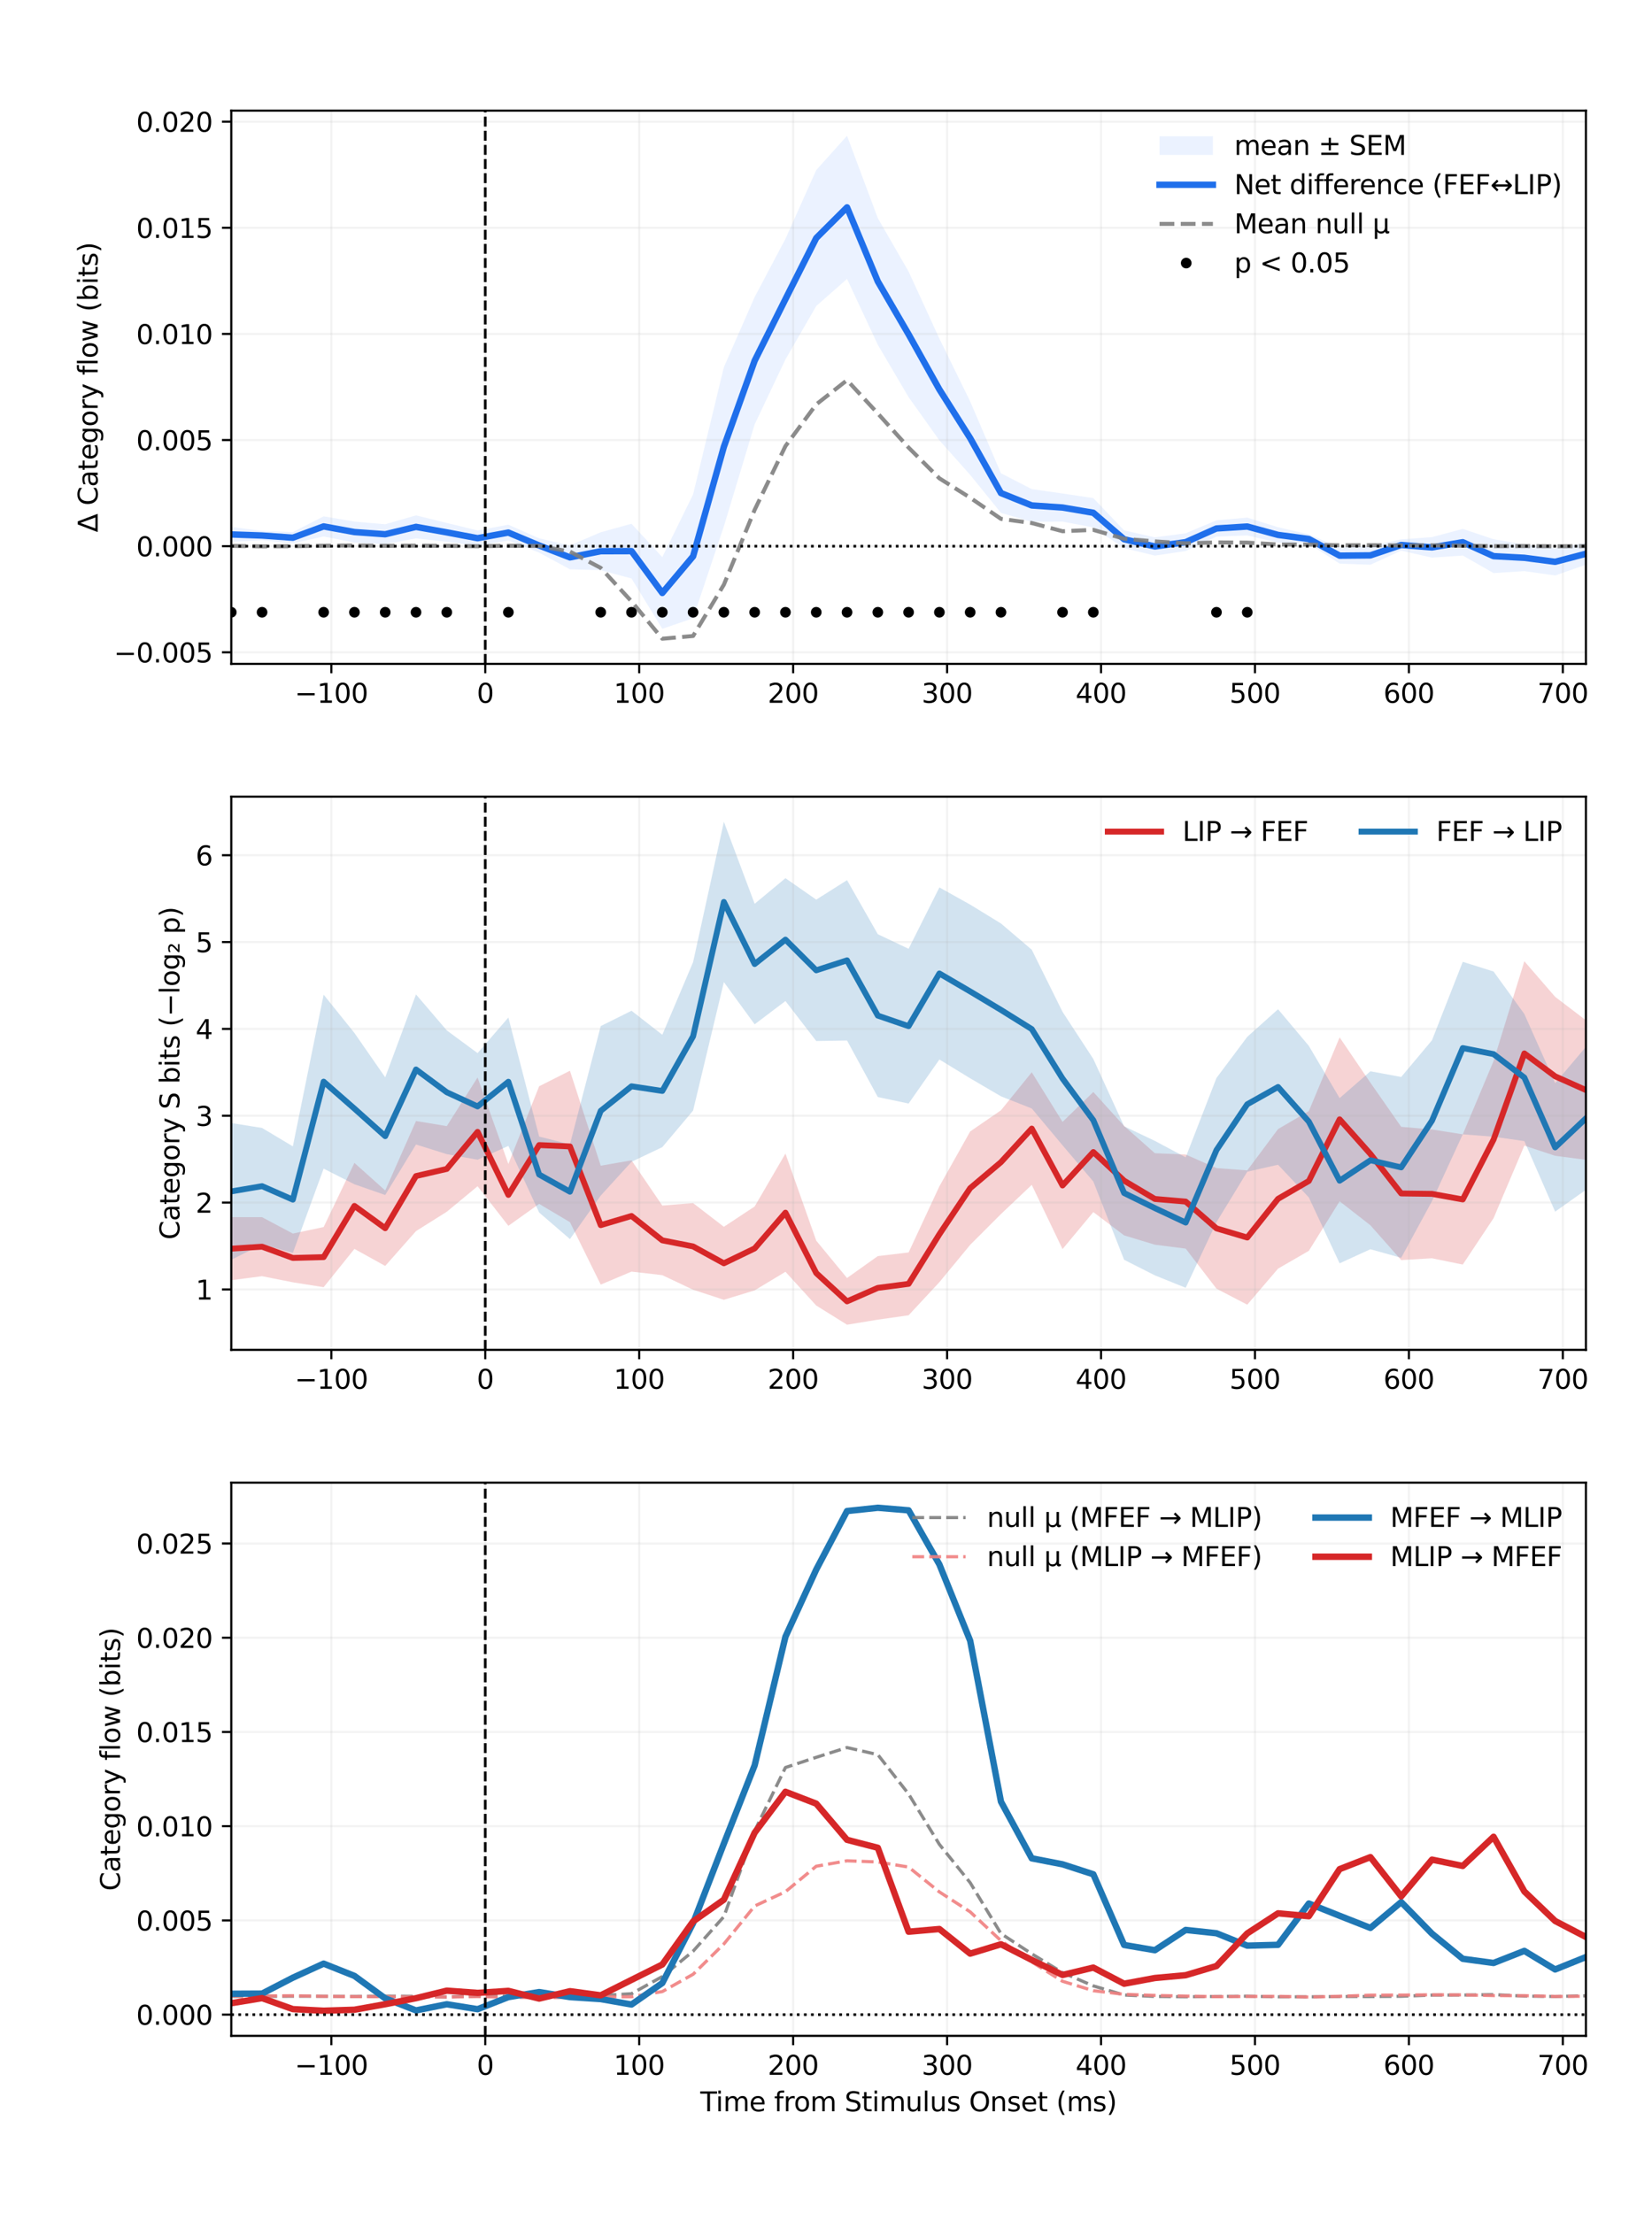 <?xml version="1.0" encoding="utf-8" standalone="no"?>
<!DOCTYPE svg PUBLIC "-//W3C//DTD SVG 1.1//EN"
  "http://www.w3.org/Graphics/SVG/1.1/DTD/svg11.dtd">
<svg xmlns:xlink="http://www.w3.org/1999/xlink" width="619.2pt" height="829.44pt" viewBox="0 0 619.2 829.44" xmlns="http://www.w3.org/2000/svg" version="1.1">
 <defs>
  <style type="text/css">*{stroke-linejoin: round; stroke-linecap: butt}</style>
 </defs>
 <g id="figure_1">
  <g id="patch_1">
   <path d="M 0 829.44 
L 619.2 829.44 
L 619.2 0 
L 0 0 
z
" style="fill: #ffffff"/>
  </g>
  <g id="axes_1">
   <g id="patch_2">
    <path d="M 86.688 248.832 
L 594.432 248.832 
L 594.432 41.472 
L 86.688 41.472 
z
" style="fill: #ffffff"/>
   </g>
   <g id="FillBetweenPolyCollection_1">
    <defs>
     <path id="ma8de96457b" d="M 86.688 -631.91 
L 86.688 -626.329 
L 98.228 -626.963 
L 109.767 -625.785 
L 121.307 -628.355 
L 132.847 -626.086 
L 144.386 -625.44 
L 155.926 -627.645 
L 167.465 -626.354 
L 179.005 -624.805 
L 190.545 -626.876 
L 202.084 -622.305 
L 213.624 -616.049 
L 225.164 -615.726 
L 236.703 -612.609 
L 248.243 -593.743 
L 259.783 -597.705 
L 271.322 -632.152 
L 282.862 -670.376 
L 294.401 -694.7 
L 305.941 -714.732 
L 317.481 -724.898 
L 329.02 -700.211 
L 340.56 -680.577 
L 352.1 -664.389 
L 363.639 -651.448 
L 375.179 -637.193 
L 386.719 -633.86 
L 398.258 -633.937 
L 409.798 -631.739 
L 421.337 -623.983 
L 432.877 -621.187 
L 444.417 -622.911 
L 455.956 -628.303 
L 467.496 -628.748 
L 479.036 -626.064 
L 490.575 -625.654 
L 502.115 -618.173 
L 513.655 -617.761 
L 525.194 -623.055 
L 536.734 -620.42 
L 548.273 -621.218 
L 559.813 -614.638 
L 571.353 -615.37 
L 582.892 -613.739 
L 594.432 -617.781 
L 594.432 -625.973 
L 594.432 -625.973 
L 582.892 -623.977 
L 571.353 -625.353 
L 559.813 -627.328 
L 548.273 -631.198 
L 536.734 -628.107 
L 525.194 -627.275 
L 513.655 -624.793 
L 502.115 -624.162 
L 490.575 -629.177 
L 479.036 -631.819 
L 467.496 -635.431 
L 455.956 -634.413 
L 444.417 -629.55 
L 432.877 -628.036 
L 421.337 -630.644 
L 409.798 -642.732 
L 398.258 -644.469 
L 386.719 -646.109 
L 375.179 -652.054 
L 363.639 -678.98 
L 352.1 -702.519 
L 340.56 -727.648 
L 329.02 -747.689 
L 317.481 -778.543 
L 305.941 -765.681 
L 294.401 -739.917 
L 282.862 -718.11 
L 271.322 -691.817 
L 259.783 -644.122 
L 248.243 -620.607 
L 236.703 -633.122 
L 225.164 -629.931 
L 213.624 -624.994 
L 202.084 -627.656 
L 190.545 -632.763 
L 179.005 -630.613 
L 167.465 -633.435 
L 155.926 -636.268 
L 144.386 -632.939 
L 132.847 -633.94 
L 121.307 -635.904 
L 109.767 -629.998 
L 98.228 -630.468 
L 86.688 -631.91 
z
"/>
    </defs>
    <g clip-path="url(#p6ab7a8d8ba)">
     <use xlink:href="#ma8de96457b" x="0" y="829.44" style="fill: #9ec1ff; fill-opacity: 0.2"/>
    </g>
   </g>
   <g id="matplotlib.axis_1">
    <g id="xtick_1">
     <g id="line2d_1">
      <path d="M 124.192 248.832 
L 124.192 41.472 
" clip-path="url(#p6ab7a8d8ba)" style="fill: none; stroke: #b0b0b0; stroke-opacity: 0.15; stroke-width: 0.8; stroke-linecap: square"/>
     </g>
     <g id="line2d_2">
      <defs>
       <path id="m71e65635d0" d="M 0 0 
L 0 3.5 
" style="stroke: #000000; stroke-width: 0.8"/>
      </defs>
      <g>
       <use xlink:href="#m71e65635d0" x="124.192" y="248.832" style="stroke: #000000; stroke-width: 0.8"/>
      </g>
     </g>
     <g id="text_1">
      <!-- −100 -->
      <g transform="translate(110.458 263.43) scale(0.1 -0.1)">
       <defs>
        <path id="DejaVuSans-2212" d="M 678 2272 
L 4684 2272 
L 4684 1741 
L 678 1741 
L 678 2272 
z
" transform="scale(0.016)"/>
        <path id="DejaVuSans-31" d="M 794 531 
L 1825 531 
L 1825 4091 
L 703 3866 
L 703 4441 
L 1819 4666 
L 2450 4666 
L 2450 531 
L 3481 531 
L 3481 0 
L 794 0 
L 794 531 
z
" transform="scale(0.016)"/>
        <path id="DejaVuSans-30" d="M 2034 4250 
Q 1547 4250 1301 3770 
Q 1056 3291 1056 2328 
Q 1056 1369 1301 889 
Q 1547 409 2034 409 
Q 2525 409 2770 889 
Q 3016 1369 3016 2328 
Q 3016 3291 2770 3770 
Q 2525 4250 2034 4250 
z
M 2034 4750 
Q 2819 4750 3233 4129 
Q 3647 3509 3647 2328 
Q 3647 1150 3233 529 
Q 2819 -91 2034 -91 
Q 1250 -91 836 529 
Q 422 1150 422 2328 
Q 422 3509 836 4129 
Q 1250 4750 2034 4750 
z
" transform="scale(0.016)"/>
       </defs>
       <use xlink:href="#DejaVuSans-2212"/>
       <use xlink:href="#DejaVuSans-31" transform="translate(83.789 0)"/>
       <use xlink:href="#DejaVuSans-30" transform="translate(147.412 0)"/>
       <use xlink:href="#DejaVuSans-30" transform="translate(211.035 0)"/>
      </g>
     </g>
    </g>
    <g id="xtick_2">
     <g id="line2d_3">
      <path d="M 181.89 248.832 
L 181.89 41.472 
" clip-path="url(#p6ab7a8d8ba)" style="fill: none; stroke: #b0b0b0; stroke-opacity: 0.15; stroke-width: 0.8; stroke-linecap: square"/>
     </g>
     <g id="line2d_4">
      <g>
       <use xlink:href="#m71e65635d0" x="181.89" y="248.832" style="stroke: #000000; stroke-width: 0.8"/>
      </g>
     </g>
     <g id="text_2">
      <!-- 0 -->
      <g transform="translate(178.709 263.43) scale(0.1 -0.1)">
       <use xlink:href="#DejaVuSans-30"/>
      </g>
     </g>
    </g>
    <g id="xtick_3">
     <g id="line2d_5">
      <path d="M 239.588 248.832 
L 239.588 41.472 
" clip-path="url(#p6ab7a8d8ba)" style="fill: none; stroke: #b0b0b0; stroke-opacity: 0.15; stroke-width: 0.8; stroke-linecap: square"/>
     </g>
     <g id="line2d_6">
      <g>
       <use xlink:href="#m71e65635d0" x="239.588" y="248.832" style="stroke: #000000; stroke-width: 0.8"/>
      </g>
     </g>
     <g id="text_3">
      <!-- 100 -->
      <g transform="translate(230.044 263.43) scale(0.1 -0.1)">
       <use xlink:href="#DejaVuSans-31"/>
       <use xlink:href="#DejaVuSans-30" transform="translate(63.623 0)"/>
       <use xlink:href="#DejaVuSans-30" transform="translate(127.246 0)"/>
      </g>
     </g>
    </g>
    <g id="xtick_4">
     <g id="line2d_7">
      <path d="M 297.286 248.832 
L 297.286 41.472 
" clip-path="url(#p6ab7a8d8ba)" style="fill: none; stroke: #b0b0b0; stroke-opacity: 0.15; stroke-width: 0.8; stroke-linecap: square"/>
     </g>
     <g id="line2d_8">
      <g>
       <use xlink:href="#m71e65635d0" x="297.286" y="248.832" style="stroke: #000000; stroke-width: 0.8"/>
      </g>
     </g>
     <g id="text_4">
      <!-- 200 -->
      <g transform="translate(287.743 263.43) scale(0.1 -0.1)">
       <defs>
        <path id="DejaVuSans-32" d="M 1228 531 
L 3431 531 
L 3431 0 
L 469 0 
L 469 531 
Q 828 903 1448 1529 
Q 2069 2156 2228 2338 
Q 2531 2678 2651 2914 
Q 2772 3150 2772 3378 
Q 2772 3750 2511 3984 
Q 2250 4219 1831 4219 
Q 1534 4219 1204 4116 
Q 875 4013 500 3803 
L 500 4441 
Q 881 4594 1212 4672 
Q 1544 4750 1819 4750 
Q 2544 4750 2975 4387 
Q 3406 4025 3406 3419 
Q 3406 3131 3298 2873 
Q 3191 2616 2906 2266 
Q 2828 2175 2409 1742 
Q 1991 1309 1228 531 
z
" transform="scale(0.016)"/>
       </defs>
       <use xlink:href="#DejaVuSans-32"/>
       <use xlink:href="#DejaVuSans-30" transform="translate(63.623 0)"/>
       <use xlink:href="#DejaVuSans-30" transform="translate(127.246 0)"/>
      </g>
     </g>
    </g>
    <g id="xtick_5">
     <g id="line2d_9">
      <path d="M 354.985 248.832 
L 354.985 41.472 
" clip-path="url(#p6ab7a8d8ba)" style="fill: none; stroke: #b0b0b0; stroke-opacity: 0.15; stroke-width: 0.8; stroke-linecap: square"/>
     </g>
     <g id="line2d_10">
      <g>
       <use xlink:href="#m71e65635d0" x="354.985" y="248.832" style="stroke: #000000; stroke-width: 0.8"/>
      </g>
     </g>
     <g id="text_5">
      <!-- 300 -->
      <g transform="translate(345.441 263.43) scale(0.1 -0.1)">
       <defs>
        <path id="DejaVuSans-33" d="M 2597 2516 
Q 3050 2419 3304 2112 
Q 3559 1806 3559 1356 
Q 3559 666 3084 287 
Q 2609 -91 1734 -91 
Q 1441 -91 1130 -33 
Q 819 25 488 141 
L 488 750 
Q 750 597 1062 519 
Q 1375 441 1716 441 
Q 2309 441 2620 675 
Q 2931 909 2931 1356 
Q 2931 1769 2642 2001 
Q 2353 2234 1838 2234 
L 1294 2234 
L 1294 2753 
L 1863 2753 
Q 2328 2753 2575 2939 
Q 2822 3125 2822 3475 
Q 2822 3834 2567 4026 
Q 2313 4219 1838 4219 
Q 1578 4219 1281 4162 
Q 984 4106 628 3988 
L 628 4550 
Q 988 4650 1302 4700 
Q 1616 4750 1894 4750 
Q 2613 4750 3031 4423 
Q 3450 4097 3450 3541 
Q 3450 3153 3228 2886 
Q 3006 2619 2597 2516 
z
" transform="scale(0.016)"/>
       </defs>
       <use xlink:href="#DejaVuSans-33"/>
       <use xlink:href="#DejaVuSans-30" transform="translate(63.623 0)"/>
       <use xlink:href="#DejaVuSans-30" transform="translate(127.246 0)"/>
      </g>
     </g>
    </g>
    <g id="xtick_6">
     <g id="line2d_11">
      <path d="M 412.683 248.832 
L 412.683 41.472 
" clip-path="url(#p6ab7a8d8ba)" style="fill: none; stroke: #b0b0b0; stroke-opacity: 0.15; stroke-width: 0.8; stroke-linecap: square"/>
     </g>
     <g id="line2d_12">
      <g>
       <use xlink:href="#m71e65635d0" x="412.683" y="248.832" style="stroke: #000000; stroke-width: 0.8"/>
      </g>
     </g>
     <g id="text_6">
      <!-- 400 -->
      <g transform="translate(403.139 263.43) scale(0.1 -0.1)">
       <defs>
        <path id="DejaVuSans-34" d="M 2419 4116 
L 825 1625 
L 2419 1625 
L 2419 4116 
z
M 2253 4666 
L 3047 4666 
L 3047 1625 
L 3713 1625 
L 3713 1100 
L 3047 1100 
L 3047 0 
L 2419 0 
L 2419 1100 
L 313 1100 
L 313 1709 
L 2253 4666 
z
" transform="scale(0.016)"/>
       </defs>
       <use xlink:href="#DejaVuSans-34"/>
       <use xlink:href="#DejaVuSans-30" transform="translate(63.623 0)"/>
       <use xlink:href="#DejaVuSans-30" transform="translate(127.246 0)"/>
      </g>
     </g>
    </g>
    <g id="xtick_7">
     <g id="line2d_13">
      <path d="M 470.381 248.832 
L 470.381 41.472 
" clip-path="url(#p6ab7a8d8ba)" style="fill: none; stroke: #b0b0b0; stroke-opacity: 0.15; stroke-width: 0.8; stroke-linecap: square"/>
     </g>
     <g id="line2d_14">
      <g>
       <use xlink:href="#m71e65635d0" x="470.381" y="248.832" style="stroke: #000000; stroke-width: 0.8"/>
      </g>
     </g>
     <g id="text_7">
      <!-- 500 -->
      <g transform="translate(460.837 263.43) scale(0.1 -0.1)">
       <defs>
        <path id="DejaVuSans-35" d="M 691 4666 
L 3169 4666 
L 3169 4134 
L 1269 4134 
L 1269 2991 
Q 1406 3038 1543 3061 
Q 1681 3084 1819 3084 
Q 2600 3084 3056 2656 
Q 3513 2228 3513 1497 
Q 3513 744 3044 326 
Q 2575 -91 1722 -91 
Q 1428 -91 1123 -41 
Q 819 9 494 109 
L 494 744 
Q 775 591 1075 516 
Q 1375 441 1709 441 
Q 2250 441 2565 725 
Q 2881 1009 2881 1497 
Q 2881 1984 2565 2268 
Q 2250 2553 1709 2553 
Q 1456 2553 1204 2497 
Q 953 2441 691 2322 
L 691 4666 
z
" transform="scale(0.016)"/>
       </defs>
       <use xlink:href="#DejaVuSans-35"/>
       <use xlink:href="#DejaVuSans-30" transform="translate(63.623 0)"/>
       <use xlink:href="#DejaVuSans-30" transform="translate(127.246 0)"/>
      </g>
     </g>
    </g>
    <g id="xtick_8">
     <g id="line2d_15">
      <path d="M 528.079 248.832 
L 528.079 41.472 
" clip-path="url(#p6ab7a8d8ba)" style="fill: none; stroke: #b0b0b0; stroke-opacity: 0.15; stroke-width: 0.8; stroke-linecap: square"/>
     </g>
     <g id="line2d_16">
      <g>
       <use xlink:href="#m71e65635d0" x="528.079" y="248.832" style="stroke: #000000; stroke-width: 0.8"/>
      </g>
     </g>
     <g id="text_8">
      <!-- 600 -->
      <g transform="translate(518.535 263.43) scale(0.1 -0.1)">
       <defs>
        <path id="DejaVuSans-36" d="M 2113 2584 
Q 1688 2584 1439 2293 
Q 1191 2003 1191 1497 
Q 1191 994 1439 701 
Q 1688 409 2113 409 
Q 2538 409 2786 701 
Q 3034 994 3034 1497 
Q 3034 2003 2786 2293 
Q 2538 2584 2113 2584 
z
M 3366 4563 
L 3366 3988 
Q 3128 4100 2886 4159 
Q 2644 4219 2406 4219 
Q 1781 4219 1451 3797 
Q 1122 3375 1075 2522 
Q 1259 2794 1537 2939 
Q 1816 3084 2150 3084 
Q 2853 3084 3261 2657 
Q 3669 2231 3669 1497 
Q 3669 778 3244 343 
Q 2819 -91 2113 -91 
Q 1303 -91 875 529 
Q 447 1150 447 2328 
Q 447 3434 972 4092 
Q 1497 4750 2381 4750 
Q 2619 4750 2861 4703 
Q 3103 4656 3366 4563 
z
" transform="scale(0.016)"/>
       </defs>
       <use xlink:href="#DejaVuSans-36"/>
       <use xlink:href="#DejaVuSans-30" transform="translate(63.623 0)"/>
       <use xlink:href="#DejaVuSans-30" transform="translate(127.246 0)"/>
      </g>
     </g>
    </g>
    <g id="xtick_9">
     <g id="line2d_17">
      <path d="M 585.777 248.832 
L 585.777 41.472 
" clip-path="url(#p6ab7a8d8ba)" style="fill: none; stroke: #b0b0b0; stroke-opacity: 0.15; stroke-width: 0.8; stroke-linecap: square"/>
     </g>
     <g id="line2d_18">
      <g>
       <use xlink:href="#m71e65635d0" x="585.777" y="248.832" style="stroke: #000000; stroke-width: 0.8"/>
      </g>
     </g>
     <g id="text_9">
      <!-- 700 -->
      <g transform="translate(576.234 263.43) scale(0.1 -0.1)">
       <defs>
        <path id="DejaVuSans-37" d="M 525 4666 
L 3525 4666 
L 3525 4397 
L 1831 0 
L 1172 0 
L 2766 4134 
L 525 4134 
L 525 4666 
z
" transform="scale(0.016)"/>
       </defs>
       <use xlink:href="#DejaVuSans-37"/>
       <use xlink:href="#DejaVuSans-30" transform="translate(63.623 0)"/>
       <use xlink:href="#DejaVuSans-30" transform="translate(127.246 0)"/>
      </g>
     </g>
    </g>
   </g>
   <g id="matplotlib.axis_2">
    <g id="ytick_1">
     <g id="line2d_19">
      <path d="M 86.688 244.502 
L 594.432 244.502 
" clip-path="url(#p6ab7a8d8ba)" style="fill: none; stroke: #b0b0b0; stroke-opacity: 0.15; stroke-width: 0.8; stroke-linecap: square"/>
     </g>
     <g id="line2d_20">
      <defs>
       <path id="m858395f7af" d="M 0 0 
L -3.5 0 
" style="stroke: #000000; stroke-width: 0.8"/>
      </defs>
      <g>
       <use xlink:href="#m858395f7af" x="86.688" y="244.502" style="stroke: #000000; stroke-width: 0.8"/>
      </g>
     </g>
     <g id="text_10">
      <!-- −0.005 -->
      <g transform="translate(42.68 248.301) scale(0.1 -0.1)">
       <defs>
        <path id="DejaVuSans-2e" d="M 684 794 
L 1344 794 
L 1344 0 
L 684 0 
L 684 794 
z
" transform="scale(0.016)"/>
       </defs>
       <use xlink:href="#DejaVuSans-2212"/>
       <use xlink:href="#DejaVuSans-30" transform="translate(83.789 0)"/>
       <use xlink:href="#DejaVuSans-2e" transform="translate(147.412 0)"/>
       <use xlink:href="#DejaVuSans-30" transform="translate(179.199 0)"/>
       <use xlink:href="#DejaVuSans-30" transform="translate(242.822 0)"/>
       <use xlink:href="#DejaVuSans-35" transform="translate(306.445 0)"/>
      </g>
     </g>
    </g>
    <g id="ytick_2">
     <g id="line2d_21">
      <path d="M 86.688 204.722 
L 594.432 204.722 
" clip-path="url(#p6ab7a8d8ba)" style="fill: none; stroke: #b0b0b0; stroke-opacity: 0.15; stroke-width: 0.8; stroke-linecap: square"/>
     </g>
     <g id="line2d_22">
      <g>
       <use xlink:href="#m858395f7af" x="86.688" y="204.722" style="stroke: #000000; stroke-width: 0.8"/>
      </g>
     </g>
     <g id="text_11">
      <!-- 0.000 -->
      <g transform="translate(51.06 208.521) scale(0.1 -0.1)">
       <use xlink:href="#DejaVuSans-30"/>
       <use xlink:href="#DejaVuSans-2e" transform="translate(63.623 0)"/>
       <use xlink:href="#DejaVuSans-30" transform="translate(95.41 0)"/>
       <use xlink:href="#DejaVuSans-30" transform="translate(159.033 0)"/>
       <use xlink:href="#DejaVuSans-30" transform="translate(222.656 0)"/>
      </g>
     </g>
    </g>
    <g id="ytick_3">
     <g id="line2d_23">
      <path d="M 86.688 164.943 
L 594.432 164.943 
" clip-path="url(#p6ab7a8d8ba)" style="fill: none; stroke: #b0b0b0; stroke-opacity: 0.15; stroke-width: 0.8; stroke-linecap: square"/>
     </g>
     <g id="line2d_24">
      <g>
       <use xlink:href="#m858395f7af" x="86.688" y="164.943" style="stroke: #000000; stroke-width: 0.8"/>
      </g>
     </g>
     <g id="text_12">
      <!-- 0.005 -->
      <g transform="translate(51.06 168.742) scale(0.1 -0.1)">
       <use xlink:href="#DejaVuSans-30"/>
       <use xlink:href="#DejaVuSans-2e" transform="translate(63.623 0)"/>
       <use xlink:href="#DejaVuSans-30" transform="translate(95.41 0)"/>
       <use xlink:href="#DejaVuSans-30" transform="translate(159.033 0)"/>
       <use xlink:href="#DejaVuSans-35" transform="translate(222.656 0)"/>
      </g>
     </g>
    </g>
    <g id="ytick_4">
     <g id="line2d_25">
      <path d="M 86.688 125.163 
L 594.432 125.163 
" clip-path="url(#p6ab7a8d8ba)" style="fill: none; stroke: #b0b0b0; stroke-opacity: 0.15; stroke-width: 0.8; stroke-linecap: square"/>
     </g>
     <g id="line2d_26">
      <g>
       <use xlink:href="#m858395f7af" x="86.688" y="125.163" style="stroke: #000000; stroke-width: 0.8"/>
      </g>
     </g>
     <g id="text_13">
      <!-- 0.010 -->
      <g transform="translate(51.06 128.962) scale(0.1 -0.1)">
       <use xlink:href="#DejaVuSans-30"/>
       <use xlink:href="#DejaVuSans-2e" transform="translate(63.623 0)"/>
       <use xlink:href="#DejaVuSans-30" transform="translate(95.41 0)"/>
       <use xlink:href="#DejaVuSans-31" transform="translate(159.033 0)"/>
       <use xlink:href="#DejaVuSans-30" transform="translate(222.656 0)"/>
      </g>
     </g>
    </g>
    <g id="ytick_5">
     <g id="line2d_27">
      <path d="M 86.688 85.384 
L 594.432 85.384 
" clip-path="url(#p6ab7a8d8ba)" style="fill: none; stroke: #b0b0b0; stroke-opacity: 0.15; stroke-width: 0.8; stroke-linecap: square"/>
     </g>
     <g id="line2d_28">
      <g>
       <use xlink:href="#m858395f7af" x="86.688" y="85.384" style="stroke: #000000; stroke-width: 0.8"/>
      </g>
     </g>
     <g id="text_14">
      <!-- 0.015 -->
      <g transform="translate(51.06 89.183) scale(0.1 -0.1)">
       <use xlink:href="#DejaVuSans-30"/>
       <use xlink:href="#DejaVuSans-2e" transform="translate(63.623 0)"/>
       <use xlink:href="#DejaVuSans-30" transform="translate(95.41 0)"/>
       <use xlink:href="#DejaVuSans-31" transform="translate(159.033 0)"/>
       <use xlink:href="#DejaVuSans-35" transform="translate(222.656 0)"/>
      </g>
     </g>
    </g>
    <g id="ytick_6">
     <g id="line2d_29">
      <path d="M 86.688 45.604 
L 594.432 45.604 
" clip-path="url(#p6ab7a8d8ba)" style="fill: none; stroke: #b0b0b0; stroke-opacity: 0.15; stroke-width: 0.8; stroke-linecap: square"/>
     </g>
     <g id="line2d_30">
      <g>
       <use xlink:href="#m858395f7af" x="86.688" y="45.604" style="stroke: #000000; stroke-width: 0.8"/>
      </g>
     </g>
     <g id="text_15">
      <!-- 0.020 -->
      <g transform="translate(51.06 49.404) scale(0.1 -0.1)">
       <use xlink:href="#DejaVuSans-30"/>
       <use xlink:href="#DejaVuSans-2e" transform="translate(63.623 0)"/>
       <use xlink:href="#DejaVuSans-30" transform="translate(95.41 0)"/>
       <use xlink:href="#DejaVuSans-32" transform="translate(159.033 0)"/>
       <use xlink:href="#DejaVuSans-30" transform="translate(222.656 0)"/>
      </g>
     </g>
    </g>
    <g id="text_16">
     <!-- Δ Category flow (bits) -->
     <g transform="translate(36.6 199.507) rotate(-90) scale(0.1 -0.1)">
      <defs>
       <path id="DejaVuSans-394" d="M 2188 4044 
L 906 525 
L 3472 525 
L 2188 4044 
z
M 50 0 
L 1831 4666 
L 2547 4666 
L 4325 0 
L 50 0 
z
" transform="scale(0.016)"/>
       <path id="DejaVuSans-20" transform="scale(0.016)"/>
       <path id="DejaVuSans-43" d="M 4122 4306 
L 4122 3641 
Q 3803 3938 3442 4084 
Q 3081 4231 2675 4231 
Q 1875 4231 1450 3742 
Q 1025 3253 1025 2328 
Q 1025 1406 1450 917 
Q 1875 428 2675 428 
Q 3081 428 3442 575 
Q 3803 722 4122 1019 
L 4122 359 
Q 3791 134 3420 21 
Q 3050 -91 2638 -91 
Q 1578 -91 968 557 
Q 359 1206 359 2328 
Q 359 3453 968 4101 
Q 1578 4750 2638 4750 
Q 3056 4750 3426 4639 
Q 3797 4528 4122 4306 
z
" transform="scale(0.016)"/>
       <path id="DejaVuSans-61" d="M 2194 1759 
Q 1497 1759 1228 1600 
Q 959 1441 959 1056 
Q 959 750 1161 570 
Q 1363 391 1709 391 
Q 2188 391 2477 730 
Q 2766 1069 2766 1631 
L 2766 1759 
L 2194 1759 
z
M 3341 1997 
L 3341 0 
L 2766 0 
L 2766 531 
Q 2569 213 2275 61 
Q 1981 -91 1556 -91 
Q 1019 -91 701 211 
Q 384 513 384 1019 
Q 384 1609 779 1909 
Q 1175 2209 1959 2209 
L 2766 2209 
L 2766 2266 
Q 2766 2663 2505 2880 
Q 2244 3097 1772 3097 
Q 1472 3097 1187 3025 
Q 903 2953 641 2809 
L 641 3341 
Q 956 3463 1253 3523 
Q 1550 3584 1831 3584 
Q 2591 3584 2966 3190 
Q 3341 2797 3341 1997 
z
" transform="scale(0.016)"/>
       <path id="DejaVuSans-74" d="M 1172 4494 
L 1172 3500 
L 2356 3500 
L 2356 3053 
L 1172 3053 
L 1172 1153 
Q 1172 725 1289 603 
Q 1406 481 1766 481 
L 2356 481 
L 2356 0 
L 1766 0 
Q 1100 0 847 248 
Q 594 497 594 1153 
L 594 3053 
L 172 3053 
L 172 3500 
L 594 3500 
L 594 4494 
L 1172 4494 
z
" transform="scale(0.016)"/>
       <path id="DejaVuSans-65" d="M 3597 1894 
L 3597 1613 
L 953 1613 
Q 991 1019 1311 708 
Q 1631 397 2203 397 
Q 2534 397 2845 478 
Q 3156 559 3463 722 
L 3463 178 
Q 3153 47 2828 -22 
Q 2503 -91 2169 -91 
Q 1331 -91 842 396 
Q 353 884 353 1716 
Q 353 2575 817 3079 
Q 1281 3584 2069 3584 
Q 2775 3584 3186 3129 
Q 3597 2675 3597 1894 
z
M 3022 2063 
Q 3016 2534 2758 2815 
Q 2500 3097 2075 3097 
Q 1594 3097 1305 2825 
Q 1016 2553 972 2059 
L 3022 2063 
z
" transform="scale(0.016)"/>
       <path id="DejaVuSans-67" d="M 2906 1791 
Q 2906 2416 2648 2759 
Q 2391 3103 1925 3103 
Q 1463 3103 1205 2759 
Q 947 2416 947 1791 
Q 947 1169 1205 825 
Q 1463 481 1925 481 
Q 2391 481 2648 825 
Q 2906 1169 2906 1791 
z
M 3481 434 
Q 3481 -459 3084 -895 
Q 2688 -1331 1869 -1331 
Q 1566 -1331 1297 -1286 
Q 1028 -1241 775 -1147 
L 775 -588 
Q 1028 -725 1275 -790 
Q 1522 -856 1778 -856 
Q 2344 -856 2625 -561 
Q 2906 -266 2906 331 
L 2906 616 
Q 2728 306 2450 153 
Q 2172 0 1784 0 
Q 1141 0 747 490 
Q 353 981 353 1791 
Q 353 2603 747 3093 
Q 1141 3584 1784 3584 
Q 2172 3584 2450 3431 
Q 2728 3278 2906 2969 
L 2906 3500 
L 3481 3500 
L 3481 434 
z
" transform="scale(0.016)"/>
       <path id="DejaVuSans-6f" d="M 1959 3097 
Q 1497 3097 1228 2736 
Q 959 2375 959 1747 
Q 959 1119 1226 758 
Q 1494 397 1959 397 
Q 2419 397 2687 759 
Q 2956 1122 2956 1747 
Q 2956 2369 2687 2733 
Q 2419 3097 1959 3097 
z
M 1959 3584 
Q 2709 3584 3137 3096 
Q 3566 2609 3566 1747 
Q 3566 888 3137 398 
Q 2709 -91 1959 -91 
Q 1206 -91 779 398 
Q 353 888 353 1747 
Q 353 2609 779 3096 
Q 1206 3584 1959 3584 
z
" transform="scale(0.016)"/>
       <path id="DejaVuSans-72" d="M 2631 2963 
Q 2534 3019 2420 3045 
Q 2306 3072 2169 3072 
Q 1681 3072 1420 2755 
Q 1159 2438 1159 1844 
L 1159 0 
L 581 0 
L 581 3500 
L 1159 3500 
L 1159 2956 
Q 1341 3275 1631 3429 
Q 1922 3584 2338 3584 
Q 2397 3584 2469 3576 
Q 2541 3569 2628 3553 
L 2631 2963 
z
" transform="scale(0.016)"/>
       <path id="DejaVuSans-79" d="M 2059 -325 
Q 1816 -950 1584 -1140 
Q 1353 -1331 966 -1331 
L 506 -1331 
L 506 -850 
L 844 -850 
Q 1081 -850 1212 -737 
Q 1344 -625 1503 -206 
L 1606 56 
L 191 3500 
L 800 3500 
L 1894 763 
L 2988 3500 
L 3597 3500 
L 2059 -325 
z
" transform="scale(0.016)"/>
       <path id="DejaVuSans-66" d="M 2375 4863 
L 2375 4384 
L 1825 4384 
Q 1516 4384 1395 4259 
Q 1275 4134 1275 3809 
L 1275 3500 
L 2222 3500 
L 2222 3053 
L 1275 3053 
L 1275 0 
L 697 0 
L 697 3053 
L 147 3053 
L 147 3500 
L 697 3500 
L 697 3744 
Q 697 4328 969 4595 
Q 1241 4863 1831 4863 
L 2375 4863 
z
" transform="scale(0.016)"/>
       <path id="DejaVuSans-6c" d="M 603 4863 
L 1178 4863 
L 1178 0 
L 603 0 
L 603 4863 
z
" transform="scale(0.016)"/>
       <path id="DejaVuSans-77" d="M 269 3500 
L 844 3500 
L 1563 769 
L 2278 3500 
L 2956 3500 
L 3675 769 
L 4391 3500 
L 4966 3500 
L 4050 0 
L 3372 0 
L 2619 2869 
L 1863 0 
L 1184 0 
L 269 3500 
z
" transform="scale(0.016)"/>
       <path id="DejaVuSans-28" d="M 1984 4856 
Q 1566 4138 1362 3434 
Q 1159 2731 1159 2009 
Q 1159 1288 1364 580 
Q 1569 -128 1984 -844 
L 1484 -844 
Q 1016 -109 783 600 
Q 550 1309 550 2009 
Q 550 2706 781 3412 
Q 1013 4119 1484 4856 
L 1984 4856 
z
" transform="scale(0.016)"/>
       <path id="DejaVuSans-62" d="M 3116 1747 
Q 3116 2381 2855 2742 
Q 2594 3103 2138 3103 
Q 1681 3103 1420 2742 
Q 1159 2381 1159 1747 
Q 1159 1113 1420 752 
Q 1681 391 2138 391 
Q 2594 391 2855 752 
Q 3116 1113 3116 1747 
z
M 1159 2969 
Q 1341 3281 1617 3432 
Q 1894 3584 2278 3584 
Q 2916 3584 3314 3078 
Q 3713 2572 3713 1747 
Q 3713 922 3314 415 
Q 2916 -91 2278 -91 
Q 1894 -91 1617 61 
Q 1341 213 1159 525 
L 1159 0 
L 581 0 
L 581 4863 
L 1159 4863 
L 1159 2969 
z
" transform="scale(0.016)"/>
       <path id="DejaVuSans-69" d="M 603 3500 
L 1178 3500 
L 1178 0 
L 603 0 
L 603 3500 
z
M 603 4863 
L 1178 4863 
L 1178 4134 
L 603 4134 
L 603 4863 
z
" transform="scale(0.016)"/>
       <path id="DejaVuSans-73" d="M 2834 3397 
L 2834 2853 
Q 2591 2978 2328 3040 
Q 2066 3103 1784 3103 
Q 1356 3103 1142 2972 
Q 928 2841 928 2578 
Q 928 2378 1081 2264 
Q 1234 2150 1697 2047 
L 1894 2003 
Q 2506 1872 2764 1633 
Q 3022 1394 3022 966 
Q 3022 478 2636 193 
Q 2250 -91 1575 -91 
Q 1294 -91 989 -36 
Q 684 19 347 128 
L 347 722 
Q 666 556 975 473 
Q 1284 391 1588 391 
Q 1994 391 2212 530 
Q 2431 669 2431 922 
Q 2431 1156 2273 1281 
Q 2116 1406 1581 1522 
L 1381 1569 
Q 847 1681 609 1914 
Q 372 2147 372 2553 
Q 372 3047 722 3315 
Q 1072 3584 1716 3584 
Q 2034 3584 2315 3537 
Q 2597 3491 2834 3397 
z
" transform="scale(0.016)"/>
       <path id="DejaVuSans-29" d="M 513 4856 
L 1013 4856 
Q 1481 4119 1714 3412 
Q 1947 2706 1947 2009 
Q 1947 1309 1714 600 
Q 1481 -109 1013 -844 
L 513 -844 
Q 928 -128 1133 580 
Q 1338 1288 1338 2009 
Q 1338 2731 1133 3434 
Q 928 4138 513 4856 
z
" transform="scale(0.016)"/>
      </defs>
      <use xlink:href="#DejaVuSans-394"/>
      <use xlink:href="#DejaVuSans-20" transform="translate(68.408 0)"/>
      <use xlink:href="#DejaVuSans-43" transform="translate(100.195 0)"/>
      <use xlink:href="#DejaVuSans-61" transform="translate(170.02 0)"/>
      <use xlink:href="#DejaVuSans-74" transform="translate(231.299 0)"/>
      <use xlink:href="#DejaVuSans-65" transform="translate(270.508 0)"/>
      <use xlink:href="#DejaVuSans-67" transform="translate(332.031 0)"/>
      <use xlink:href="#DejaVuSans-6f" transform="translate(395.508 0)"/>
      <use xlink:href="#DejaVuSans-72" transform="translate(456.689 0)"/>
      <use xlink:href="#DejaVuSans-79" transform="translate(497.803 0)"/>
      <use xlink:href="#DejaVuSans-20" transform="translate(556.982 0)"/>
      <use xlink:href="#DejaVuSans-66" transform="translate(588.77 0)"/>
      <use xlink:href="#DejaVuSans-6c" transform="translate(623.975 0)"/>
      <use xlink:href="#DejaVuSans-6f" transform="translate(651.758 0)"/>
      <use xlink:href="#DejaVuSans-77" transform="translate(712.939 0)"/>
      <use xlink:href="#DejaVuSans-20" transform="translate(794.727 0)"/>
      <use xlink:href="#DejaVuSans-28" transform="translate(826.514 0)"/>
      <use xlink:href="#DejaVuSans-62" transform="translate(865.527 0)"/>
      <use xlink:href="#DejaVuSans-69" transform="translate(929.004 0)"/>
      <use xlink:href="#DejaVuSans-74" transform="translate(956.787 0)"/>
      <use xlink:href="#DejaVuSans-73" transform="translate(995.996 0)"/>
      <use xlink:href="#DejaVuSans-29" transform="translate(1048.096 0)"/>
     </g>
    </g>
   </g>
   <g id="line2d_31">
    <path d="M 86.688 200.32 
L 98.228 200.725 
L 109.767 201.548 
L 121.307 197.311 
L 132.847 199.427 
L 144.386 200.251 
L 155.926 197.483 
L 167.465 199.546 
L 179.005 201.731 
L 190.545 199.62 
L 202.084 204.459 
L 213.624 208.918 
L 225.164 206.611 
L 236.703 206.575 
L 248.243 222.265 
L 259.783 208.527 
L 271.322 167.455 
L 282.862 135.197 
L 294.401 112.132 
L 305.941 89.233 
L 317.481 77.72 
L 329.02 105.49 
L 340.56 125.328 
L 352.1 145.986 
L 363.639 164.226 
L 375.179 184.816 
L 386.719 189.455 
L 398.258 190.237 
L 409.798 192.204 
L 421.337 202.127 
L 432.877 204.828 
L 444.417 203.209 
L 455.956 198.082 
L 467.496 197.35 
L 479.036 200.498 
L 490.575 202.025 
L 502.115 208.272 
L 513.655 208.163 
L 525.194 204.275 
L 536.734 205.176 
L 548.273 203.232 
L 559.813 208.457 
L 571.353 209.079 
L 582.892 210.582 
L 594.432 207.563 
" clip-path="url(#p6ab7a8d8ba)" style="fill: none; stroke: #1f6feb; stroke-width: 2.4; stroke-linecap: square"/>
   </g>
   <g id="line2d_32">
    <path d="M 86.688 204.615 
L 98.228 204.793 
L 109.767 204.732 
L 121.307 204.555 
L 132.847 204.46 
L 144.386 204.58 
L 155.926 204.524 
L 167.465 204.601 
L 179.005 204.747 
L 190.545 204.554 
L 202.084 204.642 
L 213.624 206.754 
L 225.164 212.868 
L 236.703 225.417 
L 248.243 239.407 
L 259.783 238.383 
L 271.322 219.148 
L 282.862 191.084 
L 294.401 167.209 
L 305.941 151.572 
L 317.481 142.499 
L 329.02 154.967 
L 340.56 167.777 
L 352.1 179.291 
L 363.639 186.553 
L 375.179 194.48 
L 386.719 196.043 
L 398.258 199.114 
L 409.798 198.61 
L 421.337 201.948 
L 432.877 202.937 
L 444.417 203.67 
L 455.956 203.311 
L 467.496 203.392 
L 479.036 204.089 
L 490.575 204.115 
L 502.115 204.39 
L 513.655 204.349 
L 525.194 204.448 
L 536.734 204.391 
L 548.273 204.548 
L 559.813 204.711 
L 571.353 204.675 
L 582.892 204.757 
L 594.432 204.696 
" clip-path="url(#p6ab7a8d8ba)" style="fill: none; stroke-dasharray: 5.55,2.4; stroke-dashoffset: 0; stroke: #7f7f7f; stroke-opacity: 0.9; stroke-width: 1.5"/>
   </g>
   <g id="line2d_33">
    <path d="M 181.89 248.832 
L 181.89 41.472 
" clip-path="url(#p6ab7a8d8ba)" style="fill: none; stroke-dasharray: 3.7,1.6; stroke-dashoffset: 0; stroke: #000000"/>
   </g>
   <g id="line2d_34">
    <path d="M 86.688 204.722 
L 594.432 204.722 
" clip-path="url(#p6ab7a8d8ba)" style="fill: none; stroke-dasharray: 1,1.65; stroke-dashoffset: 0; stroke: #000000"/>
   </g>
   <g id="line2d_35">
    <defs>
     <path id="m1a6c8534e7" d="M 0 1.5 
C 0.398 1.5 0.779 1.342 1.061 1.061 
C 1.342 0.779 1.5 0.398 1.5 0 
C 1.5 -0.398 1.342 -0.779 1.061 -1.061 
C 0.779 -1.342 0.398 -1.5 0 -1.5 
C -0.398 -1.5 -0.779 -1.342 -1.061 -1.061 
C -1.342 -0.779 -1.5 -0.398 -1.5 0 
C -1.5 0.398 -1.342 0.779 -1.061 1.061 
C -0.779 1.342 -0.398 1.5 0 1.5 
z
" style="stroke: #000000"/>
    </defs>
    <g clip-path="url(#p6ab7a8d8ba)">
     <use xlink:href="#m1a6c8534e7" x="86.688" y="229.492" style="stroke: #000000"/>
     <use xlink:href="#m1a6c8534e7" x="98.228" y="229.492" style="stroke: #000000"/>
     <use xlink:href="#m1a6c8534e7" x="121.307" y="229.492" style="stroke: #000000"/>
     <use xlink:href="#m1a6c8534e7" x="132.847" y="229.492" style="stroke: #000000"/>
     <use xlink:href="#m1a6c8534e7" x="144.386" y="229.492" style="stroke: #000000"/>
     <use xlink:href="#m1a6c8534e7" x="155.926" y="229.492" style="stroke: #000000"/>
     <use xlink:href="#m1a6c8534e7" x="167.465" y="229.492" style="stroke: #000000"/>
     <use xlink:href="#m1a6c8534e7" x="190.545" y="229.492" style="stroke: #000000"/>
     <use xlink:href="#m1a6c8534e7" x="225.164" y="229.492" style="stroke: #000000"/>
     <use xlink:href="#m1a6c8534e7" x="236.703" y="229.492" style="stroke: #000000"/>
     <use xlink:href="#m1a6c8534e7" x="248.243" y="229.492" style="stroke: #000000"/>
     <use xlink:href="#m1a6c8534e7" x="259.783" y="229.492" style="stroke: #000000"/>
     <use xlink:href="#m1a6c8534e7" x="271.322" y="229.492" style="stroke: #000000"/>
     <use xlink:href="#m1a6c8534e7" x="282.862" y="229.492" style="stroke: #000000"/>
     <use xlink:href="#m1a6c8534e7" x="294.401" y="229.492" style="stroke: #000000"/>
     <use xlink:href="#m1a6c8534e7" x="305.941" y="229.492" style="stroke: #000000"/>
     <use xlink:href="#m1a6c8534e7" x="317.481" y="229.492" style="stroke: #000000"/>
     <use xlink:href="#m1a6c8534e7" x="329.02" y="229.492" style="stroke: #000000"/>
     <use xlink:href="#m1a6c8534e7" x="340.56" y="229.492" style="stroke: #000000"/>
     <use xlink:href="#m1a6c8534e7" x="352.1" y="229.492" style="stroke: #000000"/>
     <use xlink:href="#m1a6c8534e7" x="363.639" y="229.492" style="stroke: #000000"/>
     <use xlink:href="#m1a6c8534e7" x="375.179" y="229.492" style="stroke: #000000"/>
     <use xlink:href="#m1a6c8534e7" x="398.258" y="229.492" style="stroke: #000000"/>
     <use xlink:href="#m1a6c8534e7" x="409.798" y="229.492" style="stroke: #000000"/>
     <use xlink:href="#m1a6c8534e7" x="455.956" y="229.492" style="stroke: #000000"/>
     <use xlink:href="#m1a6c8534e7" x="467.496" y="229.492" style="stroke: #000000"/>
    </g>
   </g>
   <g id="patch_3">
    <path d="M 86.688 248.832 
L 86.688 41.472 
" style="fill: none; stroke: #000000; stroke-width: 0.8; stroke-linejoin: miter; stroke-linecap: square"/>
   </g>
   <g id="patch_4">
    <path d="M 594.432 248.832 
L 594.432 41.472 
" style="fill: none; stroke: #000000; stroke-width: 0.8; stroke-linejoin: miter; stroke-linecap: square"/>
   </g>
   <g id="patch_5">
    <path d="M 86.688 248.832 
L 594.432 248.832 
" style="fill: none; stroke: #000000; stroke-width: 0.8; stroke-linejoin: miter; stroke-linecap: square"/>
   </g>
   <g id="patch_6">
    <path d="M 86.688 41.472 
L 594.432 41.472 
" style="fill: none; stroke: #000000; stroke-width: 0.8; stroke-linejoin: miter; stroke-linecap: square"/>
   </g>
   <g id="legend_1">
    <g id="patch_7">
     <path d="M 434.616 58.07 
L 454.616 58.07 
L 454.616 51.07 
L 434.616 51.07 
z
" style="fill: #9ec1ff; fill-opacity: 0.2"/>
    </g>
    <g id="text_17">
     <!-- mean ± SEM -->
     <g transform="translate(462.616 58.07) scale(0.1 -0.1)">
      <defs>
       <path id="DejaVuSans-6d" d="M 3328 2828 
Q 3544 3216 3844 3400 
Q 4144 3584 4550 3584 
Q 5097 3584 5394 3201 
Q 5691 2819 5691 2113 
L 5691 0 
L 5113 0 
L 5113 2094 
Q 5113 2597 4934 2840 
Q 4756 3084 4391 3084 
Q 3944 3084 3684 2787 
Q 3425 2491 3425 1978 
L 3425 0 
L 2847 0 
L 2847 2094 
Q 2847 2600 2669 2842 
Q 2491 3084 2119 3084 
Q 1678 3084 1418 2786 
Q 1159 2488 1159 1978 
L 1159 0 
L 581 0 
L 581 3500 
L 1159 3500 
L 1159 2956 
Q 1356 3278 1631 3431 
Q 1906 3584 2284 3584 
Q 2666 3584 2933 3390 
Q 3200 3197 3328 2828 
z
" transform="scale(0.016)"/>
       <path id="DejaVuSans-6e" d="M 3513 2113 
L 3513 0 
L 2938 0 
L 2938 2094 
Q 2938 2591 2744 2837 
Q 2550 3084 2163 3084 
Q 1697 3084 1428 2787 
Q 1159 2491 1159 1978 
L 1159 0 
L 581 0 
L 581 3500 
L 1159 3500 
L 1159 2956 
Q 1366 3272 1645 3428 
Q 1925 3584 2291 3584 
Q 2894 3584 3203 3211 
Q 3513 2838 3513 2113 
z
" transform="scale(0.016)"/>
       <path id="DejaVuSans-b1" d="M 2944 4013 
L 2944 2803 
L 4684 2803 
L 4684 2272 
L 2944 2272 
L 2944 1063 
L 2419 1063 
L 2419 2272 
L 678 2272 
L 678 2803 
L 2419 2803 
L 2419 4013 
L 2944 4013 
z
M 678 531 
L 4684 531 
L 4684 0 
L 678 0 
L 678 531 
z
" transform="scale(0.016)"/>
       <path id="DejaVuSans-53" d="M 3425 4513 
L 3425 3897 
Q 3066 4069 2747 4153 
Q 2428 4238 2131 4238 
Q 1616 4238 1336 4038 
Q 1056 3838 1056 3469 
Q 1056 3159 1242 3001 
Q 1428 2844 1947 2747 
L 2328 2669 
Q 3034 2534 3370 2195 
Q 3706 1856 3706 1288 
Q 3706 609 3251 259 
Q 2797 -91 1919 -91 
Q 1588 -91 1214 -16 
Q 841 59 441 206 
L 441 856 
Q 825 641 1194 531 
Q 1563 422 1919 422 
Q 2459 422 2753 634 
Q 3047 847 3047 1241 
Q 3047 1584 2836 1778 
Q 2625 1972 2144 2069 
L 1759 2144 
Q 1053 2284 737 2584 
Q 422 2884 422 3419 
Q 422 4038 858 4394 
Q 1294 4750 2059 4750 
Q 2388 4750 2728 4690 
Q 3069 4631 3425 4513 
z
" transform="scale(0.016)"/>
       <path id="DejaVuSans-45" d="M 628 4666 
L 3578 4666 
L 3578 4134 
L 1259 4134 
L 1259 2753 
L 3481 2753 
L 3481 2222 
L 1259 2222 
L 1259 531 
L 3634 531 
L 3634 0 
L 628 0 
L 628 4666 
z
" transform="scale(0.016)"/>
       <path id="DejaVuSans-4d" d="M 628 4666 
L 1569 4666 
L 2759 1491 
L 3956 4666 
L 4897 4666 
L 4897 0 
L 4281 0 
L 4281 4097 
L 3078 897 
L 2444 897 
L 1241 4097 
L 1241 0 
L 628 0 
L 628 4666 
z
" transform="scale(0.016)"/>
      </defs>
      <use xlink:href="#DejaVuSans-6d"/>
      <use xlink:href="#DejaVuSans-65" transform="translate(97.412 0)"/>
      <use xlink:href="#DejaVuSans-61" transform="translate(158.936 0)"/>
      <use xlink:href="#DejaVuSans-6e" transform="translate(220.215 0)"/>
      <use xlink:href="#DejaVuSans-20" transform="translate(283.594 0)"/>
      <use xlink:href="#DejaVuSans-b1" transform="translate(315.381 0)"/>
      <use xlink:href="#DejaVuSans-20" transform="translate(399.17 0)"/>
      <use xlink:href="#DejaVuSans-53" transform="translate(430.957 0)"/>
      <use xlink:href="#DejaVuSans-45" transform="translate(494.434 0)"/>
      <use xlink:href="#DejaVuSans-4d" transform="translate(557.617 0)"/>
     </g>
    </g>
    <g id="line2d_36">
     <path d="M 434.616 69.249 
L 444.616 69.249 
L 454.616 69.249 
" style="fill: none; stroke: #1f6feb; stroke-width: 2.4; stroke-linecap: square"/>
    </g>
    <g id="text_18">
     <!-- Net difference (FEF↔LIP) -->
     <g transform="translate(462.616 72.749) scale(0.1 -0.1)">
      <defs>
       <path id="DejaVuSans-4e" d="M 628 4666 
L 1478 4666 
L 3547 763 
L 3547 4666 
L 4159 4666 
L 4159 0 
L 3309 0 
L 1241 3903 
L 1241 0 
L 628 0 
L 628 4666 
z
" transform="scale(0.016)"/>
       <path id="DejaVuSans-64" d="M 2906 2969 
L 2906 4863 
L 3481 4863 
L 3481 0 
L 2906 0 
L 2906 525 
Q 2725 213 2448 61 
Q 2172 -91 1784 -91 
Q 1150 -91 751 415 
Q 353 922 353 1747 
Q 353 2572 751 3078 
Q 1150 3584 1784 3584 
Q 2172 3584 2448 3432 
Q 2725 3281 2906 2969 
z
M 947 1747 
Q 947 1113 1208 752 
Q 1469 391 1925 391 
Q 2381 391 2643 752 
Q 2906 1113 2906 1747 
Q 2906 2381 2643 2742 
Q 2381 3103 1925 3103 
Q 1469 3103 1208 2742 
Q 947 2381 947 1747 
z
" transform="scale(0.016)"/>
       <path id="DejaVuSans-63" d="M 3122 3366 
L 3122 2828 
Q 2878 2963 2633 3030 
Q 2388 3097 2138 3097 
Q 1578 3097 1268 2742 
Q 959 2388 959 1747 
Q 959 1106 1268 751 
Q 1578 397 2138 397 
Q 2388 397 2633 464 
Q 2878 531 3122 666 
L 3122 134 
Q 2881 22 2623 -34 
Q 2366 -91 2075 -91 
Q 1284 -91 818 406 
Q 353 903 353 1747 
Q 353 2603 823 3093 
Q 1294 3584 2113 3584 
Q 2378 3584 2631 3529 
Q 2884 3475 3122 3366 
z
" transform="scale(0.016)"/>
       <path id="DejaVuSans-46" d="M 628 4666 
L 3309 4666 
L 3309 4134 
L 1259 4134 
L 1259 2759 
L 3109 2759 
L 3109 2228 
L 1259 2228 
L 1259 0 
L 628 0 
L 628 4666 
z
" transform="scale(0.016)"/>
       <path id="DejaVuSans-2194" d="M 313 1866 
L 313 2147 
L 1541 3375 
L 1916 3000 
L 1188 2272 
L 4175 2272 
L 3447 3000 
L 3822 3375 
L 5050 2147 
L 5050 1866 
L 3822 638 
L 3447 1013 
L 4175 1741 
L 1188 1741 
L 1916 1013 
L 1541 638 
L 313 1866 
z
" transform="scale(0.016)"/>
       <path id="DejaVuSans-4c" d="M 628 4666 
L 1259 4666 
L 1259 531 
L 3531 531 
L 3531 0 
L 628 0 
L 628 4666 
z
" transform="scale(0.016)"/>
       <path id="DejaVuSans-49" d="M 628 4666 
L 1259 4666 
L 1259 0 
L 628 0 
L 628 4666 
z
" transform="scale(0.016)"/>
       <path id="DejaVuSans-50" d="M 1259 4147 
L 1259 2394 
L 2053 2394 
Q 2494 2394 2734 2622 
Q 2975 2850 2975 3272 
Q 2975 3691 2734 3919 
Q 2494 4147 2053 4147 
L 1259 4147 
z
M 628 4666 
L 2053 4666 
Q 2838 4666 3239 4311 
Q 3641 3956 3641 3272 
Q 3641 2581 3239 2228 
Q 2838 1875 2053 1875 
L 1259 1875 
L 1259 0 
L 628 0 
L 628 4666 
z
" transform="scale(0.016)"/>
      </defs>
      <use xlink:href="#DejaVuSans-4e"/>
      <use xlink:href="#DejaVuSans-65" transform="translate(74.805 0)"/>
      <use xlink:href="#DejaVuSans-74" transform="translate(136.328 0)"/>
      <use xlink:href="#DejaVuSans-20" transform="translate(175.537 0)"/>
      <use xlink:href="#DejaVuSans-64" transform="translate(207.324 0)"/>
      <use xlink:href="#DejaVuSans-69" transform="translate(270.801 0)"/>
      <use xlink:href="#DejaVuSans-66" transform="translate(298.584 0)"/>
      <use xlink:href="#DejaVuSans-66" transform="translate(333.789 0)"/>
      <use xlink:href="#DejaVuSans-65" transform="translate(368.994 0)"/>
      <use xlink:href="#DejaVuSans-72" transform="translate(430.518 0)"/>
      <use xlink:href="#DejaVuSans-65" transform="translate(469.381 0)"/>
      <use xlink:href="#DejaVuSans-6e" transform="translate(530.904 0)"/>
      <use xlink:href="#DejaVuSans-63" transform="translate(594.283 0)"/>
      <use xlink:href="#DejaVuSans-65" transform="translate(649.264 0)"/>
      <use xlink:href="#DejaVuSans-20" transform="translate(710.787 0)"/>
      <use xlink:href="#DejaVuSans-28" transform="translate(742.574 0)"/>
      <use xlink:href="#DejaVuSans-46" transform="translate(781.588 0)"/>
      <use xlink:href="#DejaVuSans-45" transform="translate(839.107 0)"/>
      <use xlink:href="#DejaVuSans-46" transform="translate(902.291 0)"/>
      <use xlink:href="#DejaVuSans-2194" transform="translate(959.811 0)"/>
      <use xlink:href="#DejaVuSans-4c" transform="translate(1043.6 0)"/>
      <use xlink:href="#DejaVuSans-49" transform="translate(1099.312 0)"/>
      <use xlink:href="#DejaVuSans-50" transform="translate(1128.805 0)"/>
      <use xlink:href="#DejaVuSans-29" transform="translate(1189.107 0)"/>
     </g>
    </g>
    <g id="line2d_37">
     <path d="M 434.616 83.927 
L 444.616 83.927 
L 454.616 83.927 
" style="fill: none; stroke-dasharray: 5.55,2.4; stroke-dashoffset: 0; stroke: #7f7f7f; stroke-opacity: 0.9; stroke-width: 1.5"/>
    </g>
    <g id="text_19">
     <!-- Mean null μ -->
     <g transform="translate(462.616 87.427) scale(0.1 -0.1)">
      <defs>
       <path id="DejaVuSans-75" d="M 544 1381 
L 544 3500 
L 1119 3500 
L 1119 1403 
Q 1119 906 1312 657 
Q 1506 409 1894 409 
Q 2359 409 2629 706 
Q 2900 1003 2900 1516 
L 2900 3500 
L 3475 3500 
L 3475 0 
L 2900 0 
L 2900 538 
Q 2691 219 2414 64 
Q 2138 -91 1772 -91 
Q 1169 -91 856 284 
Q 544 659 544 1381 
z
M 1991 3584 
L 1991 3584 
z
" transform="scale(0.016)"/>
       <path id="DejaVuSans-3bc" d="M 544 -1331 
L 544 3500 
L 1119 3500 
L 1119 1325 
Q 1119 872 1334 640 
Q 1550 409 1972 409 
Q 2434 409 2667 671 
Q 2900 934 2900 1459 
L 2900 3500 
L 3475 3500 
L 3475 806 
Q 3475 619 3529 530 
Q 3584 441 3700 441 
Q 3728 441 3778 458 
Q 3828 475 3916 513 
L 3916 50 
Q 3788 -22 3673 -56 
Q 3559 -91 3450 -91 
Q 3234 -91 3106 31 
Q 2978 153 2931 403 
Q 2775 156 2548 32 
Q 2322 -91 2016 -91 
Q 1697 -91 1473 31 
Q 1250 153 1119 397 
L 1119 -1331 
L 544 -1331 
z
" transform="scale(0.016)"/>
      </defs>
      <use xlink:href="#DejaVuSans-4d"/>
      <use xlink:href="#DejaVuSans-65" transform="translate(86.279 0)"/>
      <use xlink:href="#DejaVuSans-61" transform="translate(147.803 0)"/>
      <use xlink:href="#DejaVuSans-6e" transform="translate(209.082 0)"/>
      <use xlink:href="#DejaVuSans-20" transform="translate(272.461 0)"/>
      <use xlink:href="#DejaVuSans-6e" transform="translate(304.248 0)"/>
      <use xlink:href="#DejaVuSans-75" transform="translate(367.627 0)"/>
      <use xlink:href="#DejaVuSans-6c" transform="translate(431.006 0)"/>
      <use xlink:href="#DejaVuSans-6c" transform="translate(458.789 0)"/>
      <use xlink:href="#DejaVuSans-20" transform="translate(486.572 0)"/>
      <use xlink:href="#DejaVuSans-3bc" transform="translate(518.359 0)"/>
     </g>
    </g>
    <g id="line2d_38">
     <g>
      <use xlink:href="#m1a6c8534e7" x="444.616" y="98.605" style="stroke: #000000"/>
     </g>
    </g>
    <g id="text_20">
     <!-- p &lt; 0.05 -->
     <g transform="translate(462.616 102.105) scale(0.1 -0.1)">
      <defs>
       <path id="DejaVuSans-70" d="M 1159 525 
L 1159 -1331 
L 581 -1331 
L 581 3500 
L 1159 3500 
L 1159 2969 
Q 1341 3281 1617 3432 
Q 1894 3584 2278 3584 
Q 2916 3584 3314 3078 
Q 3713 2572 3713 1747 
Q 3713 922 3314 415 
Q 2916 -91 2278 -91 
Q 1894 -91 1617 61 
Q 1341 213 1159 525 
z
M 3116 1747 
Q 3116 2381 2855 2742 
Q 2594 3103 2138 3103 
Q 1681 3103 1420 2742 
Q 1159 2381 1159 1747 
Q 1159 1113 1420 752 
Q 1681 391 2138 391 
Q 2594 391 2855 752 
Q 3116 1113 3116 1747 
z
" transform="scale(0.016)"/>
       <path id="DejaVuSans-3c" d="M 4684 3150 
L 1459 2003 
L 4684 863 
L 4684 294 
L 678 1747 
L 678 2266 
L 4684 3719 
L 4684 3150 
z
" transform="scale(0.016)"/>
      </defs>
      <use xlink:href="#DejaVuSans-70"/>
      <use xlink:href="#DejaVuSans-20" transform="translate(63.477 0)"/>
      <use xlink:href="#DejaVuSans-3c" transform="translate(95.264 0)"/>
      <use xlink:href="#DejaVuSans-20" transform="translate(179.053 0)"/>
      <use xlink:href="#DejaVuSans-30" transform="translate(210.84 0)"/>
      <use xlink:href="#DejaVuSans-2e" transform="translate(274.463 0)"/>
      <use xlink:href="#DejaVuSans-30" transform="translate(306.25 0)"/>
      <use xlink:href="#DejaVuSans-35" transform="translate(369.873 0)"/>
     </g>
    </g>
   </g>
  </g>
  <g id="axes_2">
   <g id="patch_8">
    <path d="M 86.688 505.958 
L 594.432 505.958 
L 594.432 298.598 
L 86.688 298.598 
z
" style="fill: #ffffff"/>
   </g>
   <g id="FillBetweenPolyCollection_2">
    <defs>
     <path id="mc7bb980cba" d="M 86.688 -373.23 
L 86.688 -349.595 
L 98.228 -351.096 
L 109.767 -348.804 
L 121.307 -346.971 
L 132.847 -361.33 
L 144.386 -354.938 
L 155.926 -367.997 
L 167.465 -375.25 
L 179.005 -384.81 
L 190.545 -369.975 
L 202.084 -378.199 
L 213.624 -371.35 
L 225.164 -347.943 
L 236.703 -352.811 
L 248.243 -351.484 
L 259.783 -346.021 
L 271.322 -342.251 
L 282.862 -345.783 
L 294.401 -352.75 
L 305.941 -340.097 
L 317.481 -332.907 
L 329.02 -334.801 
L 340.56 -336.446 
L 352.1 -348.857 
L 363.639 -362.842 
L 375.179 -374.391 
L 386.719 -385.321 
L 398.258 -361.256 
L 409.798 -375.13 
L 421.337 -366.393 
L 432.877 -362.897 
L 444.417 -361.428 
L 455.956 -346.415 
L 467.496 -340.413 
L 479.036 -353.935 
L 490.575 -360.597 
L 502.115 -379.179 
L 513.655 -370.181 
L 525.194 -357.131 
L 536.734 -357.811 
L 548.273 -355.452 
L 559.813 -372.835 
L 571.353 -400.045 
L 582.892 -396.225 
L 594.432 -394.713 
L 594.432 -447.012 
L 594.432 -447.012 
L 582.892 -455.81 
L 571.353 -469.147 
L 559.813 -431.738 
L 548.273 -404.266 
L 536.734 -406.089 
L 525.194 -407.076 
L 513.655 -423.618 
L 502.115 -440.607 
L 490.575 -412.978 
L 479.036 -406.24 
L 467.496 -390.752 
L 455.956 -391.614 
L 444.417 -396.7 
L 432.877 -397.187 
L 421.337 -407.398 
L 409.798 -420.141 
L 398.258 -408.926 
L 386.719 -427.529 
L 375.179 -413.279 
L 363.639 -405.339 
L 352.1 -384.78 
L 340.56 -359.994 
L 329.02 -358.625 
L 317.481 -350.412 
L 305.941 -364.418 
L 294.401 -397.059 
L 282.862 -377.228 
L 271.322 -369.61 
L 259.783 -378.488 
L 248.243 -377.572 
L 236.703 -394.519 
L 225.164 -392.508 
L 213.624 -428.106 
L 202.084 -422.285 
L 190.545 -393.151 
L 179.005 -425.583 
L 167.465 -407.345 
L 155.926 -409.261 
L 144.386 -383.209 
L 132.847 -393.557 
L 121.307 -369.518 
L 109.767 -367.069 
L 98.228 -373.21 
L 86.688 -373.23 
z
"/>
    </defs>
    <g clip-path="url(#p0ea015c6a3)">
     <use xlink:href="#mc7bb980cba" x="0" y="829.44" style="fill: #d62728; fill-opacity: 0.2"/>
    </g>
   </g>
   <g id="FillBetweenPolyCollection_3">
    <defs>
     <path id="m2c37467bfb" d="M 86.688 -408.499 
L 86.688 -357.242 
L 98.228 -363.033 
L 109.767 -359.817 
L 121.307 -391.41 
L 132.847 -385.545 
L 144.386 -381.522 
L 155.926 -400.456 
L 167.465 -396.842 
L 179.005 -394.747 
L 190.545 -399.921 
L 202.084 -374.958 
L 213.624 -365.01 
L 225.164 -381.301 
L 236.703 -393.967 
L 248.243 -399.464 
L 259.783 -413.182 
L 271.322 -461.335 
L 282.862 -445.502 
L 294.401 -454.228 
L 305.941 -439.248 
L 317.481 -439.435 
L 329.02 -418.249 
L 340.56 -415.804 
L 352.1 -432.317 
L 363.639 -425.272 
L 375.179 -418.512 
L 386.719 -413.962 
L 398.258 -400.159 
L 409.798 -386.583 
L 421.337 -357.245 
L 432.877 -351.402 
L 444.417 -346.743 
L 455.956 -371.328 
L 467.496 -390.265 
L 479.036 -392.868 
L 490.575 -380.626 
L 502.115 -355.926 
L 513.655 -361.196 
L 525.194 -357.981 
L 536.734 -379.222 
L 548.273 -404.27 
L 559.813 -403.377 
L 571.353 -401.731 
L 582.892 -375.289 
L 594.432 -383.469 
L 594.432 -437.052 
L 594.432 -437.052 
L 582.892 -423.445 
L 571.353 -449.362 
L 559.813 -465.293 
L 548.273 -468.935 
L 536.734 -439.526 
L 525.194 -425.767 
L 513.655 -427.901 
L 502.115 -417.84 
L 490.575 -437.429 
L 479.036 -451.155 
L 467.496 -440.808 
L 455.956 -425.388 
L 444.417 -395.642 
L 432.877 -401.805 
L 421.337 -407.283 
L 409.798 -432.51 
L 398.258 -450.181 
L 386.719 -473.467 
L 375.179 -483.302 
L 363.639 -490.375 
L 352.1 -496.811 
L 340.56 -473.815 
L 329.02 -479.276 
L 317.481 -499.535 
L 305.941 -492.236 
L 294.401 -500.273 
L 282.862 -490.687 
L 271.322 -521.416 
L 259.783 -468.812 
L 248.243 -441.586 
L 236.703 -450.584 
L 225.164 -444.843 
L 213.624 -400.51 
L 202.084 -403.43 
L 190.545 -448.04 
L 179.005 -434.707 
L 167.465 -443.221 
L 155.926 -456.705 
L 144.386 -425.634 
L 132.847 -442.258 
L 121.307 -456.613 
L 109.767 -399.759 
L 98.228 -406.657 
L 86.688 -408.499 
z
"/>
    </defs>
    <g clip-path="url(#p0ea015c6a3)">
     <use xlink:href="#m2c37467bfb" x="0" y="829.44" style="fill: #1f77b4; fill-opacity: 0.2"/>
    </g>
   </g>
   <g id="matplotlib.axis_3">
    <g id="xtick_10">
     <g id="line2d_39">
      <path d="M 124.192 505.958 
L 124.192 298.598 
" clip-path="url(#p0ea015c6a3)" style="fill: none; stroke: #b0b0b0; stroke-opacity: 0.15; stroke-width: 0.8; stroke-linecap: square"/>
     </g>
     <g id="line2d_40">
      <g>
       <use xlink:href="#m71e65635d0" x="124.192" y="505.958" style="stroke: #000000; stroke-width: 0.8"/>
      </g>
     </g>
     <g id="text_21">
      <!-- −100 -->
      <g transform="translate(110.458 520.557) scale(0.1 -0.1)">
       <use xlink:href="#DejaVuSans-2212"/>
       <use xlink:href="#DejaVuSans-31" transform="translate(83.789 0)"/>
       <use xlink:href="#DejaVuSans-30" transform="translate(147.412 0)"/>
       <use xlink:href="#DejaVuSans-30" transform="translate(211.035 0)"/>
      </g>
     </g>
    </g>
    <g id="xtick_11">
     <g id="line2d_41">
      <path d="M 181.89 505.958 
L 181.89 298.598 
" clip-path="url(#p0ea015c6a3)" style="fill: none; stroke: #b0b0b0; stroke-opacity: 0.15; stroke-width: 0.8; stroke-linecap: square"/>
     </g>
     <g id="line2d_42">
      <g>
       <use xlink:href="#m71e65635d0" x="181.89" y="505.958" style="stroke: #000000; stroke-width: 0.8"/>
      </g>
     </g>
     <g id="text_22">
      <!-- 0 -->
      <g transform="translate(178.709 520.557) scale(0.1 -0.1)">
       <use xlink:href="#DejaVuSans-30"/>
      </g>
     </g>
    </g>
    <g id="xtick_12">
     <g id="line2d_43">
      <path d="M 239.588 505.958 
L 239.588 298.598 
" clip-path="url(#p0ea015c6a3)" style="fill: none; stroke: #b0b0b0; stroke-opacity: 0.15; stroke-width: 0.8; stroke-linecap: square"/>
     </g>
     <g id="line2d_44">
      <g>
       <use xlink:href="#m71e65635d0" x="239.588" y="505.958" style="stroke: #000000; stroke-width: 0.8"/>
      </g>
     </g>
     <g id="text_23">
      <!-- 100 -->
      <g transform="translate(230.044 520.557) scale(0.1 -0.1)">
       <use xlink:href="#DejaVuSans-31"/>
       <use xlink:href="#DejaVuSans-30" transform="translate(63.623 0)"/>
       <use xlink:href="#DejaVuSans-30" transform="translate(127.246 0)"/>
      </g>
     </g>
    </g>
    <g id="xtick_13">
     <g id="line2d_45">
      <path d="M 297.286 505.958 
L 297.286 298.598 
" clip-path="url(#p0ea015c6a3)" style="fill: none; stroke: #b0b0b0; stroke-opacity: 0.15; stroke-width: 0.8; stroke-linecap: square"/>
     </g>
     <g id="line2d_46">
      <g>
       <use xlink:href="#m71e65635d0" x="297.286" y="505.958" style="stroke: #000000; stroke-width: 0.8"/>
      </g>
     </g>
     <g id="text_24">
      <!-- 200 -->
      <g transform="translate(287.743 520.557) scale(0.1 -0.1)">
       <use xlink:href="#DejaVuSans-32"/>
       <use xlink:href="#DejaVuSans-30" transform="translate(63.623 0)"/>
       <use xlink:href="#DejaVuSans-30" transform="translate(127.246 0)"/>
      </g>
     </g>
    </g>
    <g id="xtick_14">
     <g id="line2d_47">
      <path d="M 354.985 505.958 
L 354.985 298.598 
" clip-path="url(#p0ea015c6a3)" style="fill: none; stroke: #b0b0b0; stroke-opacity: 0.15; stroke-width: 0.8; stroke-linecap: square"/>
     </g>
     <g id="line2d_48">
      <g>
       <use xlink:href="#m71e65635d0" x="354.985" y="505.958" style="stroke: #000000; stroke-width: 0.8"/>
      </g>
     </g>
     <g id="text_25">
      <!-- 300 -->
      <g transform="translate(345.441 520.557) scale(0.1 -0.1)">
       <use xlink:href="#DejaVuSans-33"/>
       <use xlink:href="#DejaVuSans-30" transform="translate(63.623 0)"/>
       <use xlink:href="#DejaVuSans-30" transform="translate(127.246 0)"/>
      </g>
     </g>
    </g>
    <g id="xtick_15">
     <g id="line2d_49">
      <path d="M 412.683 505.958 
L 412.683 298.598 
" clip-path="url(#p0ea015c6a3)" style="fill: none; stroke: #b0b0b0; stroke-opacity: 0.15; stroke-width: 0.8; stroke-linecap: square"/>
     </g>
     <g id="line2d_50">
      <g>
       <use xlink:href="#m71e65635d0" x="412.683" y="505.958" style="stroke: #000000; stroke-width: 0.8"/>
      </g>
     </g>
     <g id="text_26">
      <!-- 400 -->
      <g transform="translate(403.139 520.557) scale(0.1 -0.1)">
       <use xlink:href="#DejaVuSans-34"/>
       <use xlink:href="#DejaVuSans-30" transform="translate(63.623 0)"/>
       <use xlink:href="#DejaVuSans-30" transform="translate(127.246 0)"/>
      </g>
     </g>
    </g>
    <g id="xtick_16">
     <g id="line2d_51">
      <path d="M 470.381 505.958 
L 470.381 298.598 
" clip-path="url(#p0ea015c6a3)" style="fill: none; stroke: #b0b0b0; stroke-opacity: 0.15; stroke-width: 0.8; stroke-linecap: square"/>
     </g>
     <g id="line2d_52">
      <g>
       <use xlink:href="#m71e65635d0" x="470.381" y="505.958" style="stroke: #000000; stroke-width: 0.8"/>
      </g>
     </g>
     <g id="text_27">
      <!-- 500 -->
      <g transform="translate(460.837 520.557) scale(0.1 -0.1)">
       <use xlink:href="#DejaVuSans-35"/>
       <use xlink:href="#DejaVuSans-30" transform="translate(63.623 0)"/>
       <use xlink:href="#DejaVuSans-30" transform="translate(127.246 0)"/>
      </g>
     </g>
    </g>
    <g id="xtick_17">
     <g id="line2d_53">
      <path d="M 528.079 505.958 
L 528.079 298.598 
" clip-path="url(#p0ea015c6a3)" style="fill: none; stroke: #b0b0b0; stroke-opacity: 0.15; stroke-width: 0.8; stroke-linecap: square"/>
     </g>
     <g id="line2d_54">
      <g>
       <use xlink:href="#m71e65635d0" x="528.079" y="505.958" style="stroke: #000000; stroke-width: 0.8"/>
      </g>
     </g>
     <g id="text_28">
      <!-- 600 -->
      <g transform="translate(518.535 520.557) scale(0.1 -0.1)">
       <use xlink:href="#DejaVuSans-36"/>
       <use xlink:href="#DejaVuSans-30" transform="translate(63.623 0)"/>
       <use xlink:href="#DejaVuSans-30" transform="translate(127.246 0)"/>
      </g>
     </g>
    </g>
    <g id="xtick_18">
     <g id="line2d_55">
      <path d="M 585.777 505.958 
L 585.777 298.598 
" clip-path="url(#p0ea015c6a3)" style="fill: none; stroke: #b0b0b0; stroke-opacity: 0.15; stroke-width: 0.8; stroke-linecap: square"/>
     </g>
     <g id="line2d_56">
      <g>
       <use xlink:href="#m71e65635d0" x="585.777" y="505.958" style="stroke: #000000; stroke-width: 0.8"/>
      </g>
     </g>
     <g id="text_29">
      <!-- 700 -->
      <g transform="translate(576.234 520.557) scale(0.1 -0.1)">
       <use xlink:href="#DejaVuSans-37"/>
       <use xlink:href="#DejaVuSans-30" transform="translate(63.623 0)"/>
       <use xlink:href="#DejaVuSans-30" transform="translate(127.246 0)"/>
      </g>
     </g>
    </g>
   </g>
   <g id="matplotlib.axis_4">
    <g id="ytick_7">
     <g id="line2d_57">
      <path d="M 86.688 483.31 
L 594.432 483.31 
" clip-path="url(#p0ea015c6a3)" style="fill: none; stroke: #b0b0b0; stroke-opacity: 0.15; stroke-width: 0.8; stroke-linecap: square"/>
     </g>
     <g id="line2d_58">
      <g>
       <use xlink:href="#m858395f7af" x="86.688" y="483.31" style="stroke: #000000; stroke-width: 0.8"/>
      </g>
     </g>
     <g id="text_30">
      <!-- 1 -->
      <g transform="translate(73.326 487.109) scale(0.1 -0.1)">
       <use xlink:href="#DejaVuSans-31"/>
      </g>
     </g>
    </g>
    <g id="ytick_8">
     <g id="line2d_59">
      <path d="M 86.688 450.759 
L 594.432 450.759 
" clip-path="url(#p0ea015c6a3)" style="fill: none; stroke: #b0b0b0; stroke-opacity: 0.15; stroke-width: 0.8; stroke-linecap: square"/>
     </g>
     <g id="line2d_60">
      <g>
       <use xlink:href="#m858395f7af" x="86.688" y="450.759" style="stroke: #000000; stroke-width: 0.8"/>
      </g>
     </g>
     <g id="text_31">
      <!-- 2 -->
      <g transform="translate(73.326 454.558) scale(0.1 -0.1)">
       <use xlink:href="#DejaVuSans-32"/>
      </g>
     </g>
    </g>
    <g id="ytick_9">
     <g id="line2d_61">
      <path d="M 86.688 418.209 
L 594.432 418.209 
" clip-path="url(#p0ea015c6a3)" style="fill: none; stroke: #b0b0b0; stroke-opacity: 0.15; stroke-width: 0.8; stroke-linecap: square"/>
     </g>
     <g id="line2d_62">
      <g>
       <use xlink:href="#m858395f7af" x="86.688" y="418.209" style="stroke: #000000; stroke-width: 0.8"/>
      </g>
     </g>
     <g id="text_32">
      <!-- 3 -->
      <g transform="translate(73.326 422.008) scale(0.1 -0.1)">
       <use xlink:href="#DejaVuSans-33"/>
      </g>
     </g>
    </g>
    <g id="ytick_10">
     <g id="line2d_63">
      <path d="M 86.688 385.658 
L 594.432 385.658 
" clip-path="url(#p0ea015c6a3)" style="fill: none; stroke: #b0b0b0; stroke-opacity: 0.15; stroke-width: 0.8; stroke-linecap: square"/>
     </g>
     <g id="line2d_64">
      <g>
       <use xlink:href="#m858395f7af" x="86.688" y="385.658" style="stroke: #000000; stroke-width: 0.8"/>
      </g>
     </g>
     <g id="text_33">
      <!-- 4 -->
      <g transform="translate(73.326 389.458) scale(0.1 -0.1)">
       <use xlink:href="#DejaVuSans-34"/>
      </g>
     </g>
    </g>
    <g id="ytick_11">
     <g id="line2d_65">
      <path d="M 86.688 353.108 
L 594.432 353.108 
" clip-path="url(#p0ea015c6a3)" style="fill: none; stroke: #b0b0b0; stroke-opacity: 0.15; stroke-width: 0.8; stroke-linecap: square"/>
     </g>
     <g id="line2d_66">
      <g>
       <use xlink:href="#m858395f7af" x="86.688" y="353.108" style="stroke: #000000; stroke-width: 0.8"/>
      </g>
     </g>
     <g id="text_34">
      <!-- 5 -->
      <g transform="translate(73.326 356.907) scale(0.1 -0.1)">
       <use xlink:href="#DejaVuSans-35"/>
      </g>
     </g>
    </g>
    <g id="ytick_12">
     <g id="line2d_67">
      <path d="M 86.688 320.558 
L 594.432 320.558 
" clip-path="url(#p0ea015c6a3)" style="fill: none; stroke: #b0b0b0; stroke-opacity: 0.15; stroke-width: 0.8; stroke-linecap: square"/>
     </g>
     <g id="line2d_68">
      <g>
       <use xlink:href="#m858395f7af" x="86.688" y="320.558" style="stroke: #000000; stroke-width: 0.8"/>
      </g>
     </g>
     <g id="text_35">
      <!-- 6 -->
      <g transform="translate(73.326 324.357) scale(0.1 -0.1)">
       <use xlink:href="#DejaVuSans-36"/>
      </g>
     </g>
    </g>
    <g id="text_36">
     <!-- Category S bits (−log₂ p) -->
     <g transform="translate(67.246 464.671) rotate(-90) scale(0.1 -0.1)">
      <defs>
       <path id="DejaVuSans-2082" d="M 838 332 
L 2163 332 
L 2163 -24 
L 294 -24 
L 294 319 
Q 400 416 597 591 
Q 1672 1544 1672 1838 
Q 1672 2044 1509 2170 
Q 1347 2297 1081 2297 
Q 919 2297 728 2242 
Q 538 2188 313 2079 
L 313 2463 
Q 553 2551 761 2594 
Q 969 2638 1147 2638 
Q 1600 2638 1872 2432 
Q 2144 2226 2144 1888 
Q 2144 1454 1109 566 
Q 934 416 838 332 
z
" transform="scale(0.016)"/>
      </defs>
      <use xlink:href="#DejaVuSans-43"/>
      <use xlink:href="#DejaVuSans-61" transform="translate(69.824 0)"/>
      <use xlink:href="#DejaVuSans-74" transform="translate(131.104 0)"/>
      <use xlink:href="#DejaVuSans-65" transform="translate(170.312 0)"/>
      <use xlink:href="#DejaVuSans-67" transform="translate(231.836 0)"/>
      <use xlink:href="#DejaVuSans-6f" transform="translate(295.312 0)"/>
      <use xlink:href="#DejaVuSans-72" transform="translate(356.494 0)"/>
      <use xlink:href="#DejaVuSans-79" transform="translate(397.607 0)"/>
      <use xlink:href="#DejaVuSans-20" transform="translate(456.787 0)"/>
      <use xlink:href="#DejaVuSans-53" transform="translate(488.574 0)"/>
      <use xlink:href="#DejaVuSans-20" transform="translate(552.051 0)"/>
      <use xlink:href="#DejaVuSans-62" transform="translate(583.838 0)"/>
      <use xlink:href="#DejaVuSans-69" transform="translate(647.314 0)"/>
      <use xlink:href="#DejaVuSans-74" transform="translate(675.098 0)"/>
      <use xlink:href="#DejaVuSans-73" transform="translate(714.307 0)"/>
      <use xlink:href="#DejaVuSans-20" transform="translate(766.406 0)"/>
      <use xlink:href="#DejaVuSans-28" transform="translate(798.193 0)"/>
      <use xlink:href="#DejaVuSans-2212" transform="translate(837.207 0)"/>
      <use xlink:href="#DejaVuSans-6c" transform="translate(920.996 0)"/>
      <use xlink:href="#DejaVuSans-6f" transform="translate(948.779 0)"/>
      <use xlink:href="#DejaVuSans-67" transform="translate(1009.961 0)"/>
      <use xlink:href="#DejaVuSans-2082" transform="translate(1073.438 0)"/>
      <use xlink:href="#DejaVuSans-20" transform="translate(1113.525 0)"/>
      <use xlink:href="#DejaVuSans-70" transform="translate(1145.312 0)"/>
      <use xlink:href="#DejaVuSans-29" transform="translate(1208.789 0)"/>
     </g>
    </g>
   </g>
   <g id="line2d_69">
    <path d="M 86.688 468.027 
L 98.228 467.287 
L 109.767 471.503 
L 121.307 471.196 
L 132.847 451.996 
L 144.386 460.367 
L 155.926 440.811 
L 167.465 438.142 
L 179.005 424.243 
L 190.545 447.877 
L 202.084 429.198 
L 213.624 429.712 
L 225.164 459.214 
L 236.703 455.775 
L 248.243 464.912 
L 259.783 467.185 
L 271.322 473.509 
L 282.862 467.934 
L 294.401 454.535 
L 305.941 477.183 
L 317.481 487.78 
L 329.02 482.727 
L 340.56 481.22 
L 352.1 462.622 
L 363.639 445.35 
L 375.179 435.605 
L 386.719 423.015 
L 398.258 444.349 
L 409.798 431.804 
L 421.337 442.544 
L 432.877 449.398 
L 444.417 450.376 
L 455.956 460.425 
L 467.496 463.858 
L 479.036 449.352 
L 490.575 442.653 
L 502.115 419.547 
L 513.655 432.54 
L 525.194 447.336 
L 536.734 447.49 
L 548.273 449.581 
L 559.813 427.154 
L 571.353 394.844 
L 582.892 403.423 
L 594.432 408.578 
" clip-path="url(#p0ea015c6a3)" style="fill: none; stroke: #d62728; stroke-width: 2.2; stroke-linecap: square"/>
   </g>
   <g id="line2d_70">
    <path d="M 86.688 446.569 
L 98.228 444.595 
L 109.767 449.652 
L 121.307 405.428 
L 132.847 415.539 
L 144.386 425.862 
L 155.926 400.859 
L 167.465 409.409 
L 179.005 414.713 
L 190.545 405.46 
L 202.084 440.246 
L 213.624 446.68 
L 225.164 416.368 
L 236.703 407.165 
L 248.243 408.915 
L 259.783 388.443 
L 271.322 338.064 
L 282.862 361.346 
L 294.401 352.189 
L 305.941 363.698 
L 317.481 359.955 
L 329.02 380.677 
L 340.56 384.63 
L 352.1 364.876 
L 363.639 371.616 
L 375.179 378.533 
L 386.719 385.726 
L 398.258 404.27 
L 409.798 419.893 
L 421.337 447.176 
L 432.877 452.837 
L 444.417 458.248 
L 455.956 431.082 
L 467.496 413.904 
L 479.036 407.429 
L 490.575 420.413 
L 502.115 442.557 
L 513.655 434.891 
L 525.194 437.566 
L 536.734 420.066 
L 548.273 392.837 
L 559.813 395.105 
L 571.353 403.894 
L 582.892 430.073 
L 594.432 419.18 
" clip-path="url(#p0ea015c6a3)" style="fill: none; stroke: #1f77b4; stroke-width: 2.2; stroke-linecap: square"/>
   </g>
   <g id="line2d_71">
    <path d="M 181.89 505.958 
L 181.89 298.598 
" clip-path="url(#p0ea015c6a3)" style="fill: none; stroke-dasharray: 3.7,1.6; stroke-dashoffset: 0; stroke: #000000"/>
   </g>
   <g id="patch_9">
    <path d="M 86.688 505.958 
L 86.688 298.598 
" style="fill: none; stroke: #000000; stroke-width: 0.8; stroke-linejoin: miter; stroke-linecap: square"/>
   </g>
   <g id="patch_10">
    <path d="M 594.432 505.958 
L 594.432 298.598 
" style="fill: none; stroke: #000000; stroke-width: 0.8; stroke-linejoin: miter; stroke-linecap: square"/>
   </g>
   <g id="patch_11">
    <path d="M 86.688 505.958 
L 594.432 505.958 
" style="fill: none; stroke: #000000; stroke-width: 0.8; stroke-linejoin: miter; stroke-linecap: square"/>
   </g>
   <g id="patch_12">
    <path d="M 86.688 298.598 
L 594.432 298.598 
" style="fill: none; stroke: #000000; stroke-width: 0.8; stroke-linejoin: miter; stroke-linecap: square"/>
   </g>
   <g id="legend_2">
    <g id="line2d_72">
     <path d="M 415.213 311.697 
L 425.213 311.697 
L 435.213 311.697 
" style="fill: none; stroke: #d62728; stroke-width: 2.2; stroke-linecap: square"/>
    </g>
    <g id="text_37">
     <!-- LIP → FEF -->
     <g transform="translate(443.213 315.197) scale(0.1 -0.1)">
      <defs>
       <path id="DejaVuSans-2192" d="M 5050 2147 
L 5050 1866 
L 3822 638 
L 3447 1013 
L 4175 1741 
L 366 1741 
L 366 2272 
L 4175 2272 
L 3447 3000 
L 3822 3375 
L 5050 2147 
z
" transform="scale(0.016)"/>
      </defs>
      <use xlink:href="#DejaVuSans-4c"/>
      <use xlink:href="#DejaVuSans-49" transform="translate(55.713 0)"/>
      <use xlink:href="#DejaVuSans-50" transform="translate(85.205 0)"/>
      <use xlink:href="#DejaVuSans-20" transform="translate(145.508 0)"/>
      <use xlink:href="#DejaVuSans-2192" transform="translate(177.295 0)"/>
      <use xlink:href="#DejaVuSans-20" transform="translate(261.084 0)"/>
      <use xlink:href="#DejaVuSans-46" transform="translate(292.871 0)"/>
      <use xlink:href="#DejaVuSans-45" transform="translate(350.391 0)"/>
      <use xlink:href="#DejaVuSans-46" transform="translate(413.574 0)"/>
     </g>
    </g>
    <g id="line2d_73">
     <path d="M 510.323 311.697 
L 520.323 311.697 
L 530.323 311.697 
" style="fill: none; stroke: #1f77b4; stroke-width: 2.2; stroke-linecap: square"/>
    </g>
    <g id="text_38">
     <!-- FEF → LIP -->
     <g transform="translate(538.323 315.197) scale(0.1 -0.1)">
      <use xlink:href="#DejaVuSans-46"/>
      <use xlink:href="#DejaVuSans-45" transform="translate(57.52 0)"/>
      <use xlink:href="#DejaVuSans-46" transform="translate(120.703 0)"/>
      <use xlink:href="#DejaVuSans-20" transform="translate(178.223 0)"/>
      <use xlink:href="#DejaVuSans-2192" transform="translate(210.01 0)"/>
      <use xlink:href="#DejaVuSans-20" transform="translate(293.799 0)"/>
      <use xlink:href="#DejaVuSans-4c" transform="translate(325.586 0)"/>
      <use xlink:href="#DejaVuSans-49" transform="translate(381.299 0)"/>
      <use xlink:href="#DejaVuSans-50" transform="translate(410.791 0)"/>
     </g>
    </g>
   </g>
  </g>
  <g id="axes_3">
   <g id="patch_13">
    <path d="M 86.688 763.085 
L 594.432 763.085 
L 594.432 555.725 
L 86.688 555.725 
z
" style="fill: #ffffff"/>
   </g>
   <g id="matplotlib.axis_5">
    <g id="xtick_19">
     <g id="line2d_74">
      <path d="M 124.192 763.085 
L 124.192 555.725 
" clip-path="url(#p4d279037e3)" style="fill: none; stroke: #b0b0b0; stroke-opacity: 0.15; stroke-width: 0.8; stroke-linecap: square"/>
     </g>
     <g id="line2d_75">
      <g>
       <use xlink:href="#m71e65635d0" x="124.192" y="763.085" style="stroke: #000000; stroke-width: 0.8"/>
      </g>
     </g>
     <g id="text_39">
      <!-- −100 -->
      <g transform="translate(110.458 777.683) scale(0.1 -0.1)">
       <use xlink:href="#DejaVuSans-2212"/>
       <use xlink:href="#DejaVuSans-31" transform="translate(83.789 0)"/>
       <use xlink:href="#DejaVuSans-30" transform="translate(147.412 0)"/>
       <use xlink:href="#DejaVuSans-30" transform="translate(211.035 0)"/>
      </g>
     </g>
    </g>
    <g id="xtick_20">
     <g id="line2d_76">
      <path d="M 181.89 763.085 
L 181.89 555.725 
" clip-path="url(#p4d279037e3)" style="fill: none; stroke: #b0b0b0; stroke-opacity: 0.15; stroke-width: 0.8; stroke-linecap: square"/>
     </g>
     <g id="line2d_77">
      <g>
       <use xlink:href="#m71e65635d0" x="181.89" y="763.085" style="stroke: #000000; stroke-width: 0.8"/>
      </g>
     </g>
     <g id="text_40">
      <!-- 0 -->
      <g transform="translate(178.709 777.683) scale(0.1 -0.1)">
       <use xlink:href="#DejaVuSans-30"/>
      </g>
     </g>
    </g>
    <g id="xtick_21">
     <g id="line2d_78">
      <path d="M 239.588 763.085 
L 239.588 555.725 
" clip-path="url(#p4d279037e3)" style="fill: none; stroke: #b0b0b0; stroke-opacity: 0.15; stroke-width: 0.8; stroke-linecap: square"/>
     </g>
     <g id="line2d_79">
      <g>
       <use xlink:href="#m71e65635d0" x="239.588" y="763.085" style="stroke: #000000; stroke-width: 0.8"/>
      </g>
     </g>
     <g id="text_41">
      <!-- 100 -->
      <g transform="translate(230.044 777.683) scale(0.1 -0.1)">
       <use xlink:href="#DejaVuSans-31"/>
       <use xlink:href="#DejaVuSans-30" transform="translate(63.623 0)"/>
       <use xlink:href="#DejaVuSans-30" transform="translate(127.246 0)"/>
      </g>
     </g>
    </g>
    <g id="xtick_22">
     <g id="line2d_80">
      <path d="M 297.286 763.085 
L 297.286 555.725 
" clip-path="url(#p4d279037e3)" style="fill: none; stroke: #b0b0b0; stroke-opacity: 0.15; stroke-width: 0.8; stroke-linecap: square"/>
     </g>
     <g id="line2d_81">
      <g>
       <use xlink:href="#m71e65635d0" x="297.286" y="763.085" style="stroke: #000000; stroke-width: 0.8"/>
      </g>
     </g>
     <g id="text_42">
      <!-- 200 -->
      <g transform="translate(287.743 777.683) scale(0.1 -0.1)">
       <use xlink:href="#DejaVuSans-32"/>
       <use xlink:href="#DejaVuSans-30" transform="translate(63.623 0)"/>
       <use xlink:href="#DejaVuSans-30" transform="translate(127.246 0)"/>
      </g>
     </g>
    </g>
    <g id="xtick_23">
     <g id="line2d_82">
      <path d="M 354.985 763.085 
L 354.985 555.725 
" clip-path="url(#p4d279037e3)" style="fill: none; stroke: #b0b0b0; stroke-opacity: 0.15; stroke-width: 0.8; stroke-linecap: square"/>
     </g>
     <g id="line2d_83">
      <g>
       <use xlink:href="#m71e65635d0" x="354.985" y="763.085" style="stroke: #000000; stroke-width: 0.8"/>
      </g>
     </g>
     <g id="text_43">
      <!-- 300 -->
      <g transform="translate(345.441 777.683) scale(0.1 -0.1)">
       <use xlink:href="#DejaVuSans-33"/>
       <use xlink:href="#DejaVuSans-30" transform="translate(63.623 0)"/>
       <use xlink:href="#DejaVuSans-30" transform="translate(127.246 0)"/>
      </g>
     </g>
    </g>
    <g id="xtick_24">
     <g id="line2d_84">
      <path d="M 412.683 763.085 
L 412.683 555.725 
" clip-path="url(#p4d279037e3)" style="fill: none; stroke: #b0b0b0; stroke-opacity: 0.15; stroke-width: 0.8; stroke-linecap: square"/>
     </g>
     <g id="line2d_85">
      <g>
       <use xlink:href="#m71e65635d0" x="412.683" y="763.085" style="stroke: #000000; stroke-width: 0.8"/>
      </g>
     </g>
     <g id="text_44">
      <!-- 400 -->
      <g transform="translate(403.139 777.683) scale(0.1 -0.1)">
       <use xlink:href="#DejaVuSans-34"/>
       <use xlink:href="#DejaVuSans-30" transform="translate(63.623 0)"/>
       <use xlink:href="#DejaVuSans-30" transform="translate(127.246 0)"/>
      </g>
     </g>
    </g>
    <g id="xtick_25">
     <g id="line2d_86">
      <path d="M 470.381 763.085 
L 470.381 555.725 
" clip-path="url(#p4d279037e3)" style="fill: none; stroke: #b0b0b0; stroke-opacity: 0.15; stroke-width: 0.8; stroke-linecap: square"/>
     </g>
     <g id="line2d_87">
      <g>
       <use xlink:href="#m71e65635d0" x="470.381" y="763.085" style="stroke: #000000; stroke-width: 0.8"/>
      </g>
     </g>
     <g id="text_45">
      <!-- 500 -->
      <g transform="translate(460.837 777.683) scale(0.1 -0.1)">
       <use xlink:href="#DejaVuSans-35"/>
       <use xlink:href="#DejaVuSans-30" transform="translate(63.623 0)"/>
       <use xlink:href="#DejaVuSans-30" transform="translate(127.246 0)"/>
      </g>
     </g>
    </g>
    <g id="xtick_26">
     <g id="line2d_88">
      <path d="M 528.079 763.085 
L 528.079 555.725 
" clip-path="url(#p4d279037e3)" style="fill: none; stroke: #b0b0b0; stroke-opacity: 0.15; stroke-width: 0.8; stroke-linecap: square"/>
     </g>
     <g id="line2d_89">
      <g>
       <use xlink:href="#m71e65635d0" x="528.079" y="763.085" style="stroke: #000000; stroke-width: 0.8"/>
      </g>
     </g>
     <g id="text_46">
      <!-- 600 -->
      <g transform="translate(518.535 777.683) scale(0.1 -0.1)">
       <use xlink:href="#DejaVuSans-36"/>
       <use xlink:href="#DejaVuSans-30" transform="translate(63.623 0)"/>
       <use xlink:href="#DejaVuSans-30" transform="translate(127.246 0)"/>
      </g>
     </g>
    </g>
    <g id="xtick_27">
     <g id="line2d_90">
      <path d="M 585.777 763.085 
L 585.777 555.725 
" clip-path="url(#p4d279037e3)" style="fill: none; stroke: #b0b0b0; stroke-opacity: 0.15; stroke-width: 0.8; stroke-linecap: square"/>
     </g>
     <g id="line2d_91">
      <g>
       <use xlink:href="#m71e65635d0" x="585.777" y="763.085" style="stroke: #000000; stroke-width: 0.8"/>
      </g>
     </g>
     <g id="text_47">
      <!-- 700 -->
      <g transform="translate(576.234 777.683) scale(0.1 -0.1)">
       <use xlink:href="#DejaVuSans-37"/>
       <use xlink:href="#DejaVuSans-30" transform="translate(63.623 0)"/>
       <use xlink:href="#DejaVuSans-30" transform="translate(127.246 0)"/>
      </g>
     </g>
    </g>
    <g id="text_48">
     <!-- Time from Stimulus Onset (ms) -->
     <g transform="translate(262.49 791.361) scale(0.1 -0.1)">
      <defs>
       <path id="DejaVuSans-54" d="M -19 4666 
L 3928 4666 
L 3928 4134 
L 2272 4134 
L 2272 0 
L 1638 0 
L 1638 4134 
L -19 4134 
L -19 4666 
z
" transform="scale(0.016)"/>
       <path id="DejaVuSans-4f" d="M 2522 4238 
Q 1834 4238 1429 3725 
Q 1025 3213 1025 2328 
Q 1025 1447 1429 934 
Q 1834 422 2522 422 
Q 3209 422 3611 934 
Q 4013 1447 4013 2328 
Q 4013 3213 3611 3725 
Q 3209 4238 2522 4238 
z
M 2522 4750 
Q 3503 4750 4090 4092 
Q 4678 3434 4678 2328 
Q 4678 1225 4090 567 
Q 3503 -91 2522 -91 
Q 1538 -91 948 565 
Q 359 1222 359 2328 
Q 359 3434 948 4092 
Q 1538 4750 2522 4750 
z
" transform="scale(0.016)"/>
      </defs>
      <use xlink:href="#DejaVuSans-54"/>
      <use xlink:href="#DejaVuSans-69" transform="translate(57.959 0)"/>
      <use xlink:href="#DejaVuSans-6d" transform="translate(85.742 0)"/>
      <use xlink:href="#DejaVuSans-65" transform="translate(183.154 0)"/>
      <use xlink:href="#DejaVuSans-20" transform="translate(244.678 0)"/>
      <use xlink:href="#DejaVuSans-66" transform="translate(276.465 0)"/>
      <use xlink:href="#DejaVuSans-72" transform="translate(311.67 0)"/>
      <use xlink:href="#DejaVuSans-6f" transform="translate(350.533 0)"/>
      <use xlink:href="#DejaVuSans-6d" transform="translate(411.715 0)"/>
      <use xlink:href="#DejaVuSans-20" transform="translate(509.127 0)"/>
      <use xlink:href="#DejaVuSans-53" transform="translate(540.914 0)"/>
      <use xlink:href="#DejaVuSans-74" transform="translate(604.391 0)"/>
      <use xlink:href="#DejaVuSans-69" transform="translate(643.6 0)"/>
      <use xlink:href="#DejaVuSans-6d" transform="translate(671.383 0)"/>
      <use xlink:href="#DejaVuSans-75" transform="translate(768.795 0)"/>
      <use xlink:href="#DejaVuSans-6c" transform="translate(832.174 0)"/>
      <use xlink:href="#DejaVuSans-75" transform="translate(859.957 0)"/>
      <use xlink:href="#DejaVuSans-73" transform="translate(923.336 0)"/>
      <use xlink:href="#DejaVuSans-20" transform="translate(975.436 0)"/>
      <use xlink:href="#DejaVuSans-4f" transform="translate(1007.223 0)"/>
      <use xlink:href="#DejaVuSans-6e" transform="translate(1085.934 0)"/>
      <use xlink:href="#DejaVuSans-73" transform="translate(1149.312 0)"/>
      <use xlink:href="#DejaVuSans-65" transform="translate(1201.412 0)"/>
      <use xlink:href="#DejaVuSans-74" transform="translate(1262.936 0)"/>
      <use xlink:href="#DejaVuSans-20" transform="translate(1302.145 0)"/>
      <use xlink:href="#DejaVuSans-28" transform="translate(1333.932 0)"/>
      <use xlink:href="#DejaVuSans-6d" transform="translate(1372.945 0)"/>
      <use xlink:href="#DejaVuSans-73" transform="translate(1470.357 0)"/>
      <use xlink:href="#DejaVuSans-29" transform="translate(1522.457 0)"/>
     </g>
    </g>
   </g>
   <g id="matplotlib.axis_6">
    <g id="ytick_13">
     <g id="line2d_92">
      <path d="M 86.688 755.128 
L 594.432 755.128 
" clip-path="url(#p4d279037e3)" style="fill: none; stroke: #b0b0b0; stroke-opacity: 0.15; stroke-width: 0.8; stroke-linecap: square"/>
     </g>
     <g id="line2d_93">
      <g>
       <use xlink:href="#m858395f7af" x="86.688" y="755.128" style="stroke: #000000; stroke-width: 0.8"/>
      </g>
     </g>
     <g id="text_49">
      <!-- 0.000 -->
      <g transform="translate(51.06 758.927) scale(0.1 -0.1)">
       <use xlink:href="#DejaVuSans-30"/>
       <use xlink:href="#DejaVuSans-2e" transform="translate(63.623 0)"/>
       <use xlink:href="#DejaVuSans-30" transform="translate(95.41 0)"/>
       <use xlink:href="#DejaVuSans-30" transform="translate(159.033 0)"/>
       <use xlink:href="#DejaVuSans-30" transform="translate(222.656 0)"/>
      </g>
     </g>
    </g>
    <g id="ytick_14">
     <g id="line2d_94">
      <path d="M 86.688 719.81 
L 594.432 719.81 
" clip-path="url(#p4d279037e3)" style="fill: none; stroke: #b0b0b0; stroke-opacity: 0.15; stroke-width: 0.8; stroke-linecap: square"/>
     </g>
     <g id="line2d_95">
      <g>
       <use xlink:href="#m858395f7af" x="86.688" y="719.81" style="stroke: #000000; stroke-width: 0.8"/>
      </g>
     </g>
     <g id="text_50">
      <!-- 0.005 -->
      <g transform="translate(51.06 723.609) scale(0.1 -0.1)">
       <use xlink:href="#DejaVuSans-30"/>
       <use xlink:href="#DejaVuSans-2e" transform="translate(63.623 0)"/>
       <use xlink:href="#DejaVuSans-30" transform="translate(95.41 0)"/>
       <use xlink:href="#DejaVuSans-30" transform="translate(159.033 0)"/>
       <use xlink:href="#DejaVuSans-35" transform="translate(222.656 0)"/>
      </g>
     </g>
    </g>
    <g id="ytick_15">
     <g id="line2d_96">
      <path d="M 86.688 684.493 
L 594.432 684.493 
" clip-path="url(#p4d279037e3)" style="fill: none; stroke: #b0b0b0; stroke-opacity: 0.15; stroke-width: 0.8; stroke-linecap: square"/>
     </g>
     <g id="line2d_97">
      <g>
       <use xlink:href="#m858395f7af" x="86.688" y="684.493" style="stroke: #000000; stroke-width: 0.8"/>
      </g>
     </g>
     <g id="text_51">
      <!-- 0.010 -->
      <g transform="translate(51.06 688.292) scale(0.1 -0.1)">
       <use xlink:href="#DejaVuSans-30"/>
       <use xlink:href="#DejaVuSans-2e" transform="translate(63.623 0)"/>
       <use xlink:href="#DejaVuSans-30" transform="translate(95.41 0)"/>
       <use xlink:href="#DejaVuSans-31" transform="translate(159.033 0)"/>
       <use xlink:href="#DejaVuSans-30" transform="translate(222.656 0)"/>
      </g>
     </g>
    </g>
    <g id="ytick_16">
     <g id="line2d_98">
      <path d="M 86.688 649.175 
L 594.432 649.175 
" clip-path="url(#p4d279037e3)" style="fill: none; stroke: #b0b0b0; stroke-opacity: 0.15; stroke-width: 0.8; stroke-linecap: square"/>
     </g>
     <g id="line2d_99">
      <g>
       <use xlink:href="#m858395f7af" x="86.688" y="649.175" style="stroke: #000000; stroke-width: 0.8"/>
      </g>
     </g>
     <g id="text_52">
      <!-- 0.015 -->
      <g transform="translate(51.06 652.974) scale(0.1 -0.1)">
       <use xlink:href="#DejaVuSans-30"/>
       <use xlink:href="#DejaVuSans-2e" transform="translate(63.623 0)"/>
       <use xlink:href="#DejaVuSans-30" transform="translate(95.41 0)"/>
       <use xlink:href="#DejaVuSans-31" transform="translate(159.033 0)"/>
       <use xlink:href="#DejaVuSans-35" transform="translate(222.656 0)"/>
      </g>
     </g>
    </g>
    <g id="ytick_17">
     <g id="line2d_100">
      <path d="M 86.688 613.858 
L 594.432 613.858 
" clip-path="url(#p4d279037e3)" style="fill: none; stroke: #b0b0b0; stroke-opacity: 0.15; stroke-width: 0.8; stroke-linecap: square"/>
     </g>
     <g id="line2d_101">
      <g>
       <use xlink:href="#m858395f7af" x="86.688" y="613.858" style="stroke: #000000; stroke-width: 0.8"/>
      </g>
     </g>
     <g id="text_53">
      <!-- 0.020 -->
      <g transform="translate(51.06 617.657) scale(0.1 -0.1)">
       <use xlink:href="#DejaVuSans-30"/>
       <use xlink:href="#DejaVuSans-2e" transform="translate(63.623 0)"/>
       <use xlink:href="#DejaVuSans-30" transform="translate(95.41 0)"/>
       <use xlink:href="#DejaVuSans-32" transform="translate(159.033 0)"/>
       <use xlink:href="#DejaVuSans-30" transform="translate(222.656 0)"/>
      </g>
     </g>
    </g>
    <g id="ytick_18">
     <g id="line2d_102">
      <path d="M 86.688 578.54 
L 594.432 578.54 
" clip-path="url(#p4d279037e3)" style="fill: none; stroke: #b0b0b0; stroke-opacity: 0.15; stroke-width: 0.8; stroke-linecap: square"/>
     </g>
     <g id="line2d_103">
      <g>
       <use xlink:href="#m858395f7af" x="86.688" y="578.54" style="stroke: #000000; stroke-width: 0.8"/>
      </g>
     </g>
     <g id="text_54">
      <!-- 0.025 -->
      <g transform="translate(51.06 582.339) scale(0.1 -0.1)">
       <use xlink:href="#DejaVuSans-30"/>
       <use xlink:href="#DejaVuSans-2e" transform="translate(63.623 0)"/>
       <use xlink:href="#DejaVuSans-30" transform="translate(95.41 0)"/>
       <use xlink:href="#DejaVuSans-32" transform="translate(159.033 0)"/>
       <use xlink:href="#DejaVuSans-35" transform="translate(222.656 0)"/>
      </g>
     </g>
    </g>
    <g id="text_55">
     <!-- Category flow (bits) -->
     <g transform="translate(44.98 708.751) rotate(-90) scale(0.1 -0.1)">
      <use xlink:href="#DejaVuSans-43"/>
      <use xlink:href="#DejaVuSans-61" transform="translate(69.824 0)"/>
      <use xlink:href="#DejaVuSans-74" transform="translate(131.104 0)"/>
      <use xlink:href="#DejaVuSans-65" transform="translate(170.312 0)"/>
      <use xlink:href="#DejaVuSans-67" transform="translate(231.836 0)"/>
      <use xlink:href="#DejaVuSans-6f" transform="translate(295.312 0)"/>
      <use xlink:href="#DejaVuSans-72" transform="translate(356.494 0)"/>
      <use xlink:href="#DejaVuSans-79" transform="translate(397.607 0)"/>
      <use xlink:href="#DejaVuSans-20" transform="translate(456.787 0)"/>
      <use xlink:href="#DejaVuSans-66" transform="translate(488.574 0)"/>
      <use xlink:href="#DejaVuSans-6c" transform="translate(523.779 0)"/>
      <use xlink:href="#DejaVuSans-6f" transform="translate(551.562 0)"/>
      <use xlink:href="#DejaVuSans-77" transform="translate(612.744 0)"/>
      <use xlink:href="#DejaVuSans-20" transform="translate(694.531 0)"/>
      <use xlink:href="#DejaVuSans-28" transform="translate(726.318 0)"/>
      <use xlink:href="#DejaVuSans-62" transform="translate(765.332 0)"/>
      <use xlink:href="#DejaVuSans-69" transform="translate(828.809 0)"/>
      <use xlink:href="#DejaVuSans-74" transform="translate(856.592 0)"/>
      <use xlink:href="#DejaVuSans-73" transform="translate(895.801 0)"/>
      <use xlink:href="#DejaVuSans-29" transform="translate(947.9 0)"/>
     </g>
    </g>
   </g>
   <g id="line2d_104">
    <path d="M 86.688 748.261 
L 98.228 748.284 
L 109.767 748.235 
L 121.307 748.251 
L 132.847 748.281 
L 144.386 748.191 
L 155.926 748.264 
L 167.465 748.498 
L 179.005 748.166 
L 190.545 748.198 
L 202.084 748.384 
L 213.624 748.224 
L 225.164 747.987 
L 236.703 747.293 
L 248.243 740.86 
L 259.783 731.352 
L 271.322 718.396 
L 282.862 686.246 
L 294.401 662.502 
L 305.941 658.688 
L 317.481 655.023 
L 329.02 657.678 
L 340.56 672.433 
L 352.1 691.317 
L 363.639 705.675 
L 375.179 724.754 
L 386.719 732.341 
L 398.258 739.378 
L 409.798 744.363 
L 421.337 747.78 
L 432.877 748.306 
L 444.417 748.436 
L 455.956 748.311 
L 467.496 748.214 
L 479.036 748.449 
L 490.575 748.461 
L 502.115 748.336 
L 513.655 748.345 
L 525.194 748.248 
L 536.734 747.813 
L 548.273 747.791 
L 559.813 747.626 
L 571.353 748.183 
L 582.892 748.328 
L 594.432 748.066 
" clip-path="url(#p4d279037e3)" style="fill: none; stroke-dasharray: 4.44,1.92; stroke-dashoffset: 0; stroke: #7f7f7f; stroke-opacity: 0.9; stroke-width: 1.2"/>
   </g>
   <g id="line2d_105">
    <path d="M 86.688 748.115 
L 98.228 748.141 
L 109.767 748.044 
L 121.307 748.264 
L 132.847 748.371 
L 144.386 748.416 
L 155.926 748.483 
L 167.465 748.524 
L 179.005 748.368 
L 190.545 748.593 
L 202.084 748.812 
L 213.624 748.651 
L 225.164 748.427 
L 236.703 748.43 
L 248.243 746.491 
L 259.783 740.006 
L 271.322 728.634 
L 282.862 714.413 
L 294.401 709.061 
L 305.941 699.505 
L 317.481 697.471 
L 329.02 697.913 
L 340.56 699.82 
L 352.1 709.137 
L 363.639 716.612 
L 375.179 727.419 
L 386.719 735.378 
L 398.258 742.631 
L 409.798 746.154 
L 421.337 747.516 
L 432.877 747.926 
L 444.417 748.179 
L 455.956 748.388 
L 467.496 748.303 
L 479.036 748.271 
L 490.575 748.533 
L 502.115 748.256 
L 513.655 747.825 
L 525.194 747.791 
L 536.734 747.699 
L 548.273 747.727 
L 559.813 747.984 
L 571.353 748.021 
L 582.892 748.314 
L 594.432 748.229 
" clip-path="url(#p4d279037e3)" style="fill: none; stroke-dasharray: 4.44,1.92; stroke-dashoffset: 0; stroke: #f08080; stroke-opacity: 0.9; stroke-width: 1.2"/>
   </g>
   <g id="line2d_106">
    <path d="M 86.688 747.304 
L 98.228 747.249 
L 109.767 741.283 
L 121.307 736.01 
L 132.847 740.61 
L 144.386 749.036 
L 155.926 753.549 
L 167.465 751.24 
L 179.005 753.092 
L 190.545 748.56 
L 202.084 746.67 
L 213.624 748.551 
L 225.164 749.302 
L 236.703 751.333 
L 248.243 743.291 
L 259.783 720.853 
L 271.322 691.024 
L 282.862 661.688 
L 294.401 613.482 
L 305.941 588.312 
L 317.481 566.372 
L 329.02 565.15 
L 340.56 566.101 
L 352.1 586.387 
L 363.639 614.978 
L 375.179 675.302 
L 386.719 696.551 
L 398.258 698.781 
L 409.798 702.523 
L 421.337 729.018 
L 432.877 730.978 
L 444.417 723.386 
L 455.956 724.625 
L 467.496 729.271 
L 479.036 728.964 
L 490.575 713.481 
L 502.115 718.083 
L 513.655 722.626 
L 525.194 712.952 
L 536.734 724.777 
L 548.273 734.21 
L 559.813 735.768 
L 571.353 731.232 
L 582.892 738.2 
L 594.432 733.539 
" clip-path="url(#p4d279037e3)" style="fill: none; stroke: #1f77b4; stroke-width: 2.4; stroke-linecap: square"/>
   </g>
   <g id="line2d_107">
    <path d="M 86.688 750.845 
L 98.228 748.944 
L 109.767 753.066 
L 121.307 753.659 
L 132.847 753.292 
L 144.386 751.221 
L 155.926 748.964 
L 167.465 746.142 
L 179.005 746.983 
L 190.545 746.224 
L 202.084 749.114 
L 213.624 746.339 
L 225.164 747.895 
L 236.703 742.104 
L 248.243 736.344 
L 259.783 720.196 
L 271.322 712.037 
L 282.862 686.938 
L 294.401 671.595 
L 305.941 676.047 
L 317.481 689.607 
L 329.02 692.586 
L 340.56 724.046 
L 352.1 723.038 
L 363.639 732.266 
L 375.179 728.754 
L 386.719 734.624 
L 398.258 740.261 
L 409.798 737.497 
L 421.337 743.542 
L 432.877 741.402 
L 444.417 740.346 
L 455.956 736.909 
L 467.496 724.678 
L 479.036 717.151 
L 490.575 718.234 
L 502.115 700.595 
L 513.655 696.089 
L 525.194 710.813 
L 536.734 697.033 
L 548.273 699.398 
L 559.813 688.464 
L 571.353 708.955 
L 582.892 720.022 
L 594.432 726.024 
" clip-path="url(#p4d279037e3)" style="fill: none; stroke: #d62728; stroke-width: 2.4; stroke-linecap: square"/>
   </g>
   <g id="line2d_108">
    <path d="M 181.89 763.085 
L 181.89 555.725 
" clip-path="url(#p4d279037e3)" style="fill: none; stroke-dasharray: 3.7,1.6; stroke-dashoffset: 0; stroke: #000000"/>
   </g>
   <g id="line2d_109">
    <path d="M 86.688 755.128 
L 594.432 755.128 
" clip-path="url(#p4d279037e3)" style="fill: none; stroke-dasharray: 1,1.65; stroke-dashoffset: 0; stroke: #000000"/>
   </g>
   <g id="patch_14">
    <path d="M 86.688 763.085 
L 86.688 555.725 
" style="fill: none; stroke: #000000; stroke-width: 0.8; stroke-linejoin: miter; stroke-linecap: square"/>
   </g>
   <g id="patch_15">
    <path d="M 594.432 763.085 
L 594.432 555.725 
" style="fill: none; stroke: #000000; stroke-width: 0.8; stroke-linejoin: miter; stroke-linecap: square"/>
   </g>
   <g id="patch_16">
    <path d="M 86.688 763.085 
L 594.432 763.085 
" style="fill: none; stroke: #000000; stroke-width: 0.8; stroke-linejoin: miter; stroke-linecap: square"/>
   </g>
   <g id="patch_17">
    <path d="M 86.688 555.725 
L 594.432 555.725 
" style="fill: none; stroke: #000000; stroke-width: 0.8; stroke-linejoin: miter; stroke-linecap: square"/>
   </g>
   <g id="legend_3">
    <g id="line2d_110">
     <path d="M 341.948 568.823 
L 351.948 568.823 
L 361.948 568.823 
" style="fill: none; stroke-dasharray: 4.44,1.92; stroke-dashoffset: 0; stroke: #7f7f7f; stroke-opacity: 0.9; stroke-width: 1.2"/>
    </g>
    <g id="text_56">
     <!-- null μ (MFEF → MLIP) -->
     <g transform="translate(369.948 572.323) scale(0.1 -0.1)">
      <use xlink:href="#DejaVuSans-6e"/>
      <use xlink:href="#DejaVuSans-75" transform="translate(63.379 0)"/>
      <use xlink:href="#DejaVuSans-6c" transform="translate(126.758 0)"/>
      <use xlink:href="#DejaVuSans-6c" transform="translate(154.541 0)"/>
      <use xlink:href="#DejaVuSans-20" transform="translate(182.324 0)"/>
      <use xlink:href="#DejaVuSans-3bc" transform="translate(214.111 0)"/>
      <use xlink:href="#DejaVuSans-20" transform="translate(277.734 0)"/>
      <use xlink:href="#DejaVuSans-28" transform="translate(309.521 0)"/>
      <use xlink:href="#DejaVuSans-4d" transform="translate(348.535 0)"/>
      <use xlink:href="#DejaVuSans-46" transform="translate(434.814 0)"/>
      <use xlink:href="#DejaVuSans-45" transform="translate(492.334 0)"/>
      <use xlink:href="#DejaVuSans-46" transform="translate(555.518 0)"/>
      <use xlink:href="#DejaVuSans-20" transform="translate(613.037 0)"/>
      <use xlink:href="#DejaVuSans-2192" transform="translate(644.824 0)"/>
      <use xlink:href="#DejaVuSans-20" transform="translate(728.613 0)"/>
      <use xlink:href="#DejaVuSans-4d" transform="translate(760.4 0)"/>
      <use xlink:href="#DejaVuSans-4c" transform="translate(846.68 0)"/>
      <use xlink:href="#DejaVuSans-49" transform="translate(902.393 0)"/>
      <use xlink:href="#DejaVuSans-50" transform="translate(931.885 0)"/>
      <use xlink:href="#DejaVuSans-29" transform="translate(992.188 0)"/>
     </g>
    </g>
    <g id="line2d_111">
     <path d="M 341.948 583.501 
L 351.948 583.501 
L 361.948 583.501 
" style="fill: none; stroke-dasharray: 4.44,1.92; stroke-dashoffset: 0; stroke: #f08080; stroke-opacity: 0.9; stroke-width: 1.2"/>
    </g>
    <g id="text_57">
     <!-- null μ (MLIP → MFEF) -->
     <g transform="translate(369.948 587.001) scale(0.1 -0.1)">
      <use xlink:href="#DejaVuSans-6e"/>
      <use xlink:href="#DejaVuSans-75" transform="translate(63.379 0)"/>
      <use xlink:href="#DejaVuSans-6c" transform="translate(126.758 0)"/>
      <use xlink:href="#DejaVuSans-6c" transform="translate(154.541 0)"/>
      <use xlink:href="#DejaVuSans-20" transform="translate(182.324 0)"/>
      <use xlink:href="#DejaVuSans-3bc" transform="translate(214.111 0)"/>
      <use xlink:href="#DejaVuSans-20" transform="translate(277.734 0)"/>
      <use xlink:href="#DejaVuSans-28" transform="translate(309.521 0)"/>
      <use xlink:href="#DejaVuSans-4d" transform="translate(348.535 0)"/>
      <use xlink:href="#DejaVuSans-4c" transform="translate(434.814 0)"/>
      <use xlink:href="#DejaVuSans-49" transform="translate(490.527 0)"/>
      <use xlink:href="#DejaVuSans-50" transform="translate(520.02 0)"/>
      <use xlink:href="#DejaVuSans-20" transform="translate(580.322 0)"/>
      <use xlink:href="#DejaVuSans-2192" transform="translate(612.109 0)"/>
      <use xlink:href="#DejaVuSans-20" transform="translate(695.898 0)"/>
      <use xlink:href="#DejaVuSans-4d" transform="translate(727.686 0)"/>
      <use xlink:href="#DejaVuSans-46" transform="translate(813.965 0)"/>
      <use xlink:href="#DejaVuSans-45" transform="translate(871.484 0)"/>
      <use xlink:href="#DejaVuSans-46" transform="translate(934.668 0)"/>
      <use xlink:href="#DejaVuSans-29" transform="translate(992.188 0)"/>
     </g>
    </g>
    <g id="line2d_112">
     <path d="M 493.066 568.823 
L 503.066 568.823 
L 513.066 568.823 
" style="fill: none; stroke: #1f77b4; stroke-width: 2.4; stroke-linecap: square"/>
    </g>
    <g id="text_58">
     <!-- MFEF → MLIP -->
     <g transform="translate(521.066 572.323) scale(0.1 -0.1)">
      <use xlink:href="#DejaVuSans-4d"/>
      <use xlink:href="#DejaVuSans-46" transform="translate(86.279 0)"/>
      <use xlink:href="#DejaVuSans-45" transform="translate(143.799 0)"/>
      <use xlink:href="#DejaVuSans-46" transform="translate(206.982 0)"/>
      <use xlink:href="#DejaVuSans-20" transform="translate(264.502 0)"/>
      <use xlink:href="#DejaVuSans-2192" transform="translate(296.289 0)"/>
      <use xlink:href="#DejaVuSans-20" transform="translate(380.078 0)"/>
      <use xlink:href="#DejaVuSans-4d" transform="translate(411.865 0)"/>
      <use xlink:href="#DejaVuSans-4c" transform="translate(498.145 0)"/>
      <use xlink:href="#DejaVuSans-49" transform="translate(553.857 0)"/>
      <use xlink:href="#DejaVuSans-50" transform="translate(583.35 0)"/>
     </g>
    </g>
    <g id="line2d_113">
     <path d="M 493.066 583.501 
L 503.066 583.501 
L 513.066 583.501 
" style="fill: none; stroke: #d62728; stroke-width: 2.4; stroke-linecap: square"/>
    </g>
    <g id="text_59">
     <!-- MLIP → MFEF -->
     <g transform="translate(521.066 587.001) scale(0.1 -0.1)">
      <use xlink:href="#DejaVuSans-4d"/>
      <use xlink:href="#DejaVuSans-4c" transform="translate(86.279 0)"/>
      <use xlink:href="#DejaVuSans-49" transform="translate(141.992 0)"/>
      <use xlink:href="#DejaVuSans-50" transform="translate(171.484 0)"/>
      <use xlink:href="#DejaVuSans-20" transform="translate(231.787 0)"/>
      <use xlink:href="#DejaVuSans-2192" transform="translate(263.574 0)"/>
      <use xlink:href="#DejaVuSans-20" transform="translate(347.363 0)"/>
      <use xlink:href="#DejaVuSans-4d" transform="translate(379.15 0)"/>
      <use xlink:href="#DejaVuSans-46" transform="translate(465.43 0)"/>
      <use xlink:href="#DejaVuSans-45" transform="translate(522.949 0)"/>
      <use xlink:href="#DejaVuSans-46" transform="translate(586.133 0)"/>
     </g>
    </g>
   </g>
  </g>
 </g>
 <defs>
  <clipPath id="p6ab7a8d8ba">
   <rect x="86.688" y="41.472" width="507.744" height="207.36"/>
  </clipPath>
  <clipPath id="p0ea015c6a3">
   <rect x="86.688" y="298.598" width="507.744" height="207.36"/>
  </clipPath>
  <clipPath id="p4d279037e3">
   <rect x="86.688" y="555.725" width="507.744" height="207.36"/>
  </clipPath>
 </defs>
</svg>
